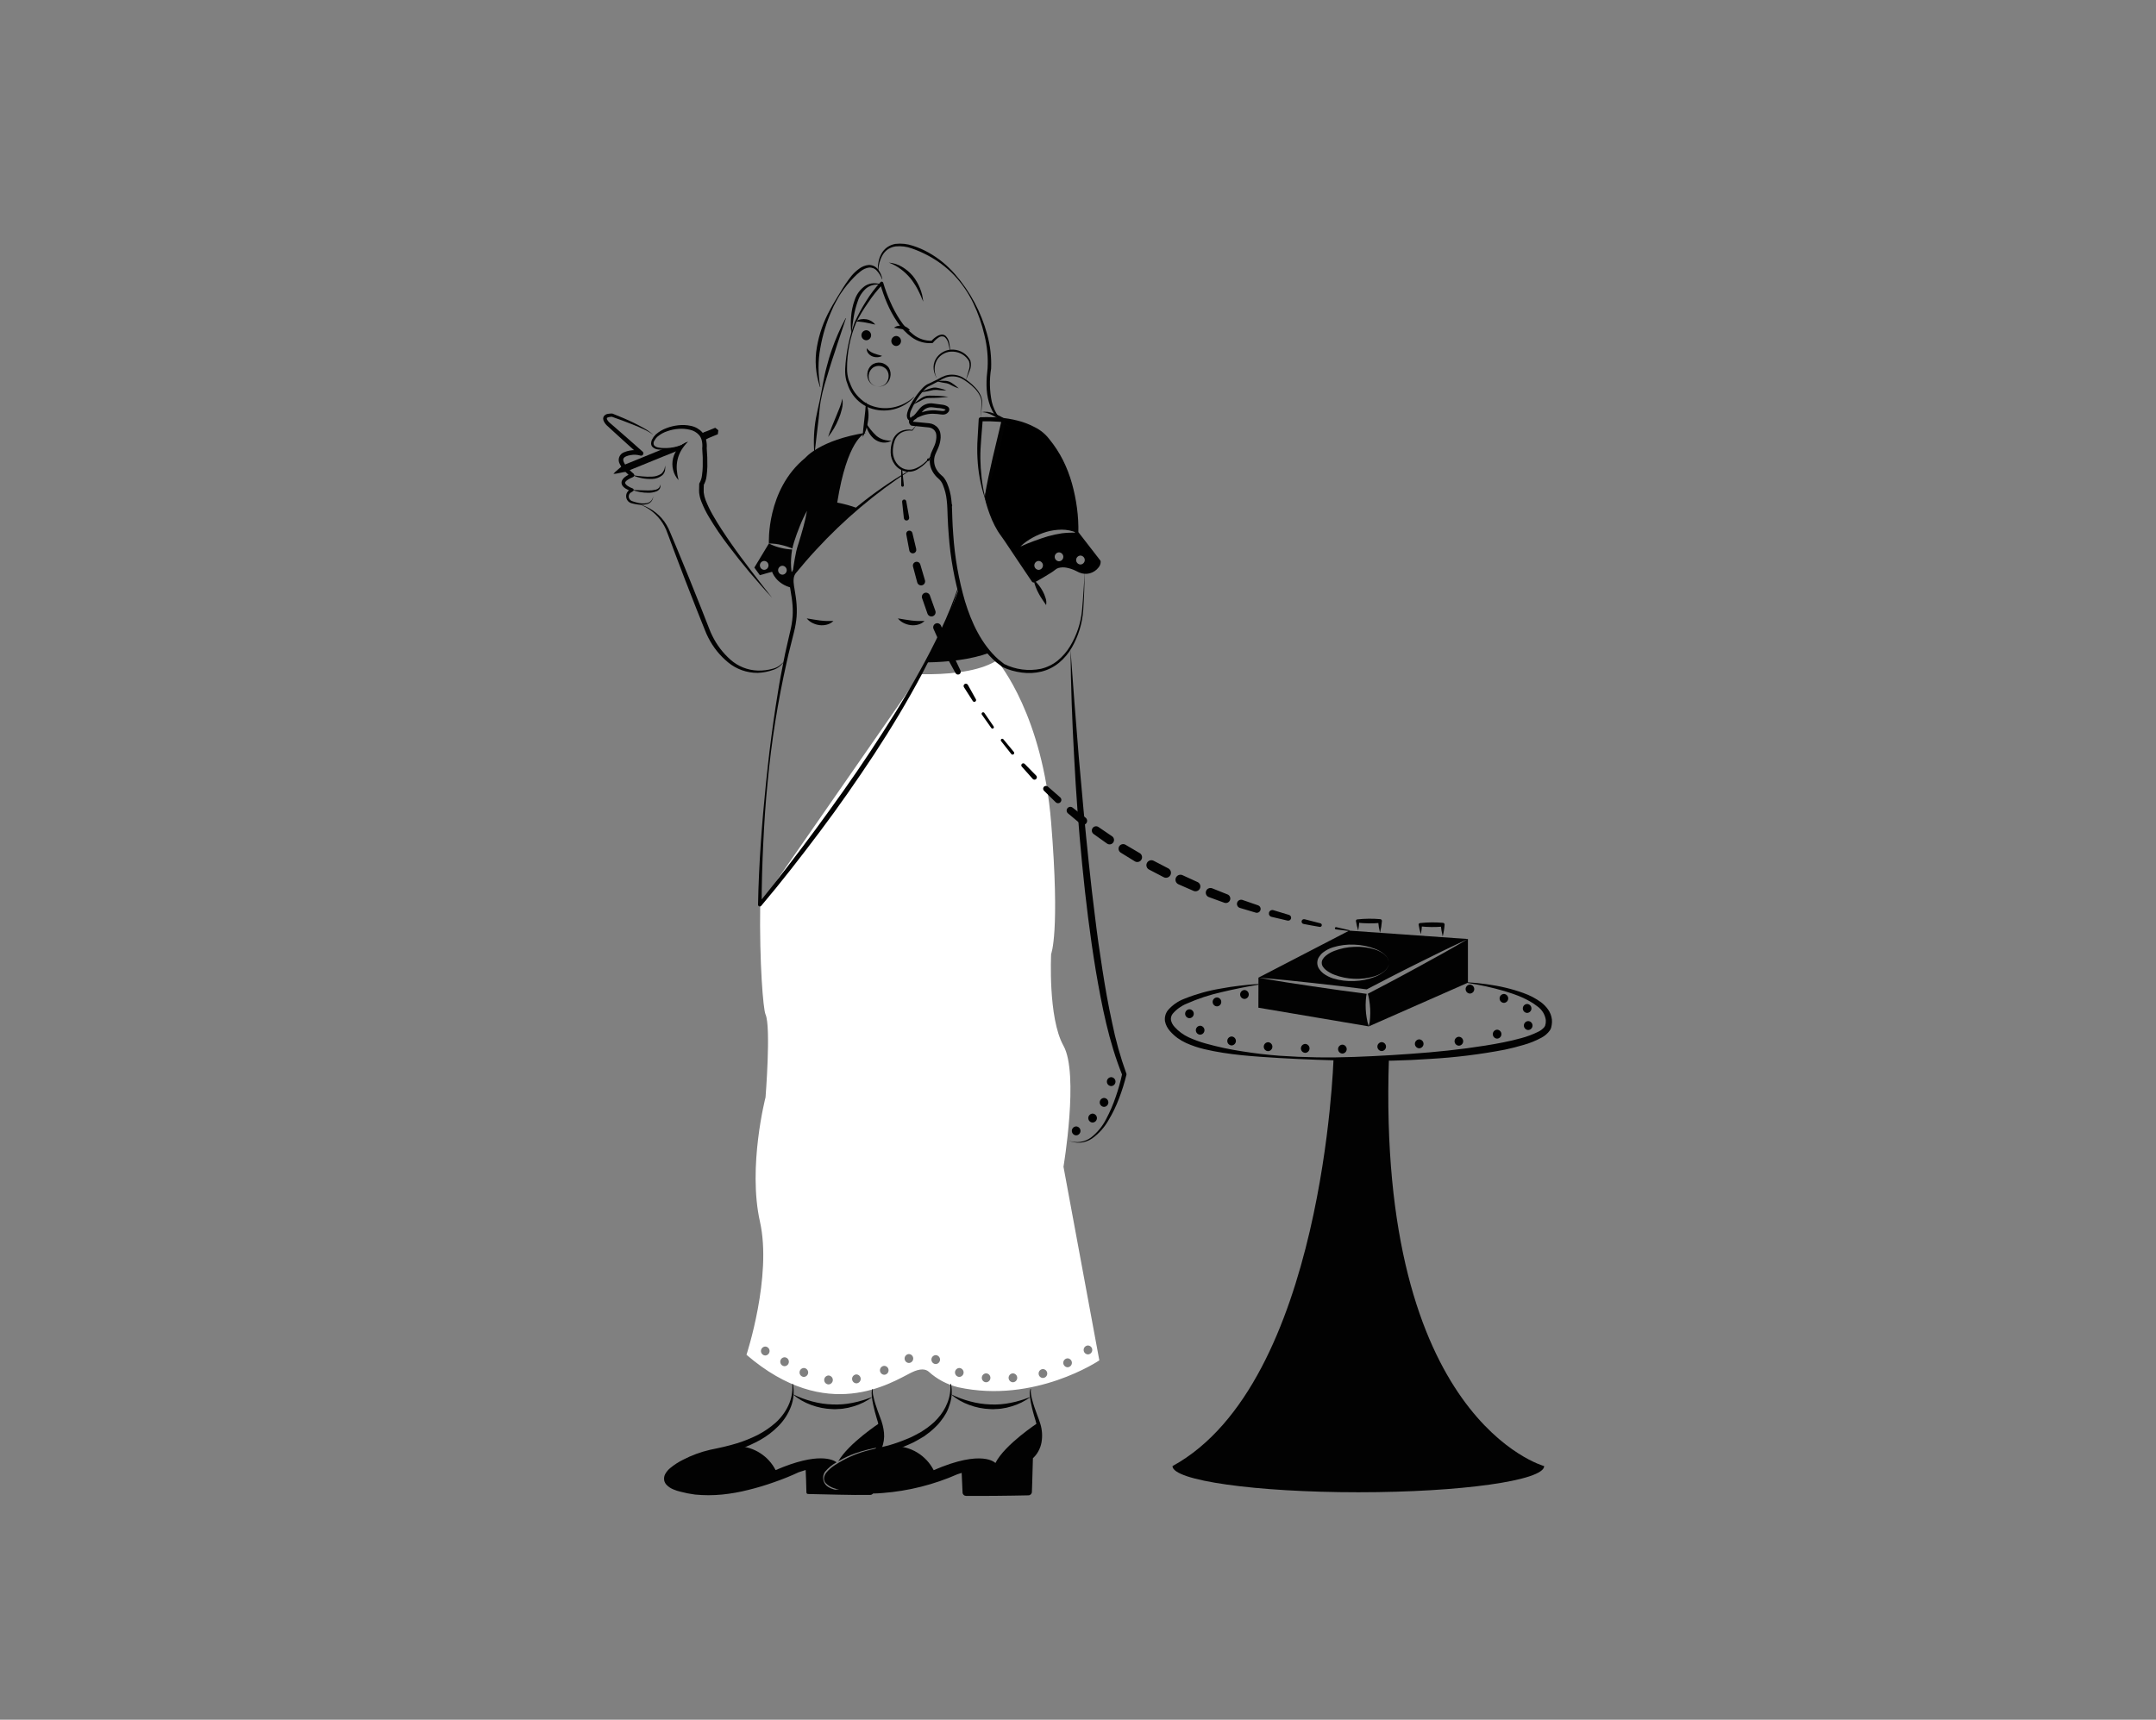 <svg width="94" height="75" viewBox="0 0 94 75" fill="none" xmlns="http://www.w3.org/2000/svg">
<rect x="0" y="0" width="94" height="75" fill="#808080" stroke="none"/>
<path d="M46.367 50.883C46.367 50.883 47.051 46.829 46.367 45.607C45.684 44.387 45.829 41.603 45.829 41.603C45.829 41.603 46.22 40.675 45.829 35.869C45.453 31.23 43.596 28.96 43.469 28.809C43.467 28.809 43.465 28.806 43.464 28.805C43.463 28.803 43.462 28.802 43.461 28.801C43.461 28.801 43.461 28.801 43.46 28.801C43.46 28.801 43.46 28.801 43.46 28.801C43.46 28.801 43.46 28.801 43.46 28.802C43.46 28.802 43.46 28.802 43.46 28.802C43.391 28.846 43.318 28.887 43.242 28.925C42.468 29.308 41.308 29.423 40.11 29.404L33.144 39.436C33.108 42.004 33.274 44.016 33.377 44.242C33.621 44.779 33.377 47.854 33.377 47.854C33.377 47.854 32.595 50.883 33.133 53.276C33.669 55.669 32.546 59.084 32.546 59.084C36.063 62.111 38.847 60.304 39.726 59.864C40.133 59.66 40.363 59.709 40.49 59.82C40.853 60.149 41.291 60.382 41.767 60.499C45.112 61.233 47.93 59.328 47.93 59.328L46.367 50.883ZM33.365 59.115C33.315 59.113 33.267 59.092 33.232 59.055C33.197 59.019 33.177 58.971 33.177 58.92C33.177 58.87 33.197 58.821 33.232 58.785C33.267 58.748 33.315 58.727 33.365 58.725C33.416 58.727 33.463 58.748 33.498 58.785C33.533 58.821 33.553 58.87 33.553 58.92C33.553 58.971 33.533 59.019 33.498 59.055C33.463 59.092 33.416 59.113 33.365 59.115ZM34.206 59.582C34.156 59.58 34.108 59.559 34.073 59.523C34.038 59.486 34.019 59.438 34.019 59.387C34.019 59.337 34.038 59.288 34.073 59.252C34.108 59.216 34.156 59.194 34.206 59.193C34.257 59.194 34.305 59.216 34.34 59.252C34.375 59.288 34.394 59.337 34.394 59.387C34.394 59.438 34.375 59.486 34.34 59.523C34.305 59.559 34.257 59.58 34.206 59.582ZM35.048 60.05C34.997 60.048 34.95 60.026 34.914 59.99C34.879 59.954 34.86 59.905 34.86 59.855C34.86 59.804 34.879 59.756 34.914 59.719C34.95 59.683 34.997 59.662 35.048 59.66C35.098 59.662 35.146 59.683 35.181 59.72C35.216 59.756 35.236 59.804 35.236 59.855C35.236 59.905 35.216 59.954 35.181 59.99C35.146 60.026 35.098 60.048 35.048 60.05ZM36.123 60.377C36.072 60.375 36.025 60.354 35.989 60.317C35.954 60.281 35.935 60.233 35.935 60.182C35.935 60.132 35.954 60.083 35.989 60.047C36.025 60.01 36.072 59.989 36.123 59.987C36.173 59.989 36.221 60.01 36.256 60.047C36.291 60.083 36.311 60.132 36.311 60.182C36.311 60.233 36.291 60.281 36.256 60.317C36.221 60.354 36.173 60.375 36.123 60.377ZM37.338 60.33C37.288 60.328 37.24 60.307 37.205 60.271C37.17 60.234 37.15 60.186 37.15 60.135C37.15 60.085 37.17 60.036 37.205 60C37.24 59.964 37.288 59.942 37.338 59.941C37.388 59.942 37.436 59.964 37.471 60C37.506 60.036 37.526 60.085 37.526 60.135C37.526 60.186 37.506 60.234 37.471 60.271C37.436 60.307 37.388 60.328 37.338 60.33ZM38.553 59.956C38.503 59.954 38.455 59.933 38.42 59.897C38.385 59.86 38.365 59.812 38.365 59.761C38.365 59.711 38.385 59.662 38.42 59.626C38.455 59.59 38.503 59.568 38.553 59.567C38.604 59.568 38.651 59.59 38.687 59.626C38.722 59.662 38.741 59.711 38.741 59.761C38.741 59.812 38.722 59.86 38.687 59.897C38.651 59.933 38.604 59.954 38.553 59.956ZM39.628 59.442C39.578 59.44 39.53 59.419 39.495 59.383C39.46 59.346 39.44 59.298 39.44 59.247C39.44 59.197 39.46 59.148 39.495 59.112C39.53 59.076 39.578 59.054 39.628 59.053C39.679 59.054 39.727 59.076 39.761 59.112C39.797 59.148 39.816 59.197 39.816 59.247C39.816 59.298 39.797 59.346 39.761 59.383C39.727 59.419 39.679 59.44 39.628 59.442ZM40.797 59.489C40.746 59.487 40.699 59.466 40.663 59.429C40.628 59.393 40.609 59.344 40.609 59.294C40.609 59.243 40.628 59.195 40.663 59.159C40.699 59.122 40.746 59.101 40.797 59.099C40.847 59.101 40.895 59.122 40.93 59.159C40.965 59.195 40.985 59.243 40.985 59.294C40.985 59.344 40.965 59.393 40.93 59.429C40.895 59.466 40.847 59.487 40.797 59.489ZM41.825 60.05C41.775 60.048 41.727 60.026 41.692 59.99C41.657 59.954 41.637 59.905 41.637 59.855C41.637 59.804 41.657 59.756 41.692 59.72C41.727 59.683 41.775 59.662 41.825 59.66C41.875 59.662 41.923 59.683 41.958 59.72C41.993 59.756 42.013 59.804 42.013 59.855C42.013 59.905 41.993 59.954 41.958 59.99C41.923 60.026 41.875 60.048 41.825 60.05ZM42.993 60.283C42.943 60.282 42.895 60.26 42.86 60.224C42.825 60.188 42.806 60.139 42.806 60.089C42.806 60.038 42.825 59.99 42.86 59.953C42.895 59.917 42.943 59.896 42.993 59.894C43.044 59.896 43.092 59.917 43.127 59.953C43.162 59.99 43.181 60.038 43.181 60.089C43.181 60.139 43.162 60.188 43.127 60.224C43.092 60.26 43.044 60.282 42.993 60.283ZM44.162 60.283C44.111 60.282 44.064 60.26 44.029 60.224C43.994 60.188 43.974 60.139 43.974 60.089C43.974 60.038 43.994 59.99 44.029 59.953C44.064 59.917 44.111 59.896 44.162 59.894C44.212 59.896 44.26 59.917 44.295 59.953C44.33 59.99 44.35 60.038 44.35 60.089C44.35 60.139 44.33 60.188 44.295 60.224C44.26 60.26 44.212 60.282 44.162 60.283ZM45.471 60.096C45.42 60.095 45.373 60.073 45.337 60.037C45.302 60.001 45.283 59.952 45.283 59.902C45.283 59.851 45.302 59.803 45.337 59.766C45.373 59.73 45.42 59.709 45.471 59.707C45.521 59.709 45.569 59.73 45.604 59.766C45.639 59.803 45.659 59.851 45.659 59.902C45.659 59.952 45.639 60.001 45.604 60.037C45.569 60.073 45.521 60.095 45.471 60.096ZM46.546 59.629C46.495 59.627 46.447 59.606 46.413 59.569C46.377 59.533 46.358 59.485 46.358 59.434C46.358 59.384 46.377 59.335 46.413 59.299C46.447 59.263 46.495 59.241 46.546 59.239C46.596 59.241 46.644 59.263 46.679 59.299C46.714 59.335 46.734 59.384 46.734 59.434C46.734 59.485 46.714 59.533 46.679 59.569C46.644 59.606 46.596 59.627 46.546 59.629ZM47.434 59.068C47.383 59.066 47.336 59.045 47.3 59.009C47.265 58.972 47.246 58.924 47.246 58.873C47.246 58.823 47.265 58.774 47.3 58.738C47.336 58.702 47.383 58.68 47.434 58.678C47.484 58.68 47.532 58.702 47.567 58.738C47.602 58.774 47.622 58.823 47.622 58.873C47.622 58.924 47.602 58.972 47.567 59.009C47.532 59.045 47.484 59.066 47.434 59.068Z" fill="white"/>
<path d="M34.536 25.072C34.49 24.839 34.476 24.601 34.492 24.364C34.498 24.241 34.512 24.117 34.531 23.995C34.532 23.985 34.534 23.975 34.536 23.965C34.377 23.958 34.219 23.935 34.064 23.898C33.876 23.856 33.695 23.79 33.523 23.703L32.889 24.753L33.13 25.085C33.444 24.991 33.664 24.937 33.664 24.937C33.664 24.937 33.823 25.473 34.538 25.64C34.472 25.457 34.471 25.256 34.536 25.072ZM33.318 24.852C33.268 24.85 33.22 24.829 33.185 24.793C33.15 24.756 33.13 24.708 33.13 24.657C33.13 24.607 33.15 24.558 33.185 24.522C33.22 24.486 33.268 24.465 33.318 24.463C33.369 24.465 33.417 24.486 33.452 24.522C33.487 24.558 33.506 24.607 33.506 24.657C33.506 24.708 33.487 24.756 33.452 24.793C33.417 24.829 33.369 24.85 33.318 24.852ZM34.113 25.063C34.062 25.061 34.015 25.04 33.98 25.003C33.945 24.967 33.925 24.918 33.925 24.868C33.925 24.817 33.945 24.769 33.98 24.733C34.015 24.696 34.062 24.675 34.113 24.673C34.163 24.675 34.211 24.696 34.246 24.733C34.281 24.769 34.301 24.817 34.301 24.868C34.301 24.918 34.281 24.967 34.246 25.003C34.211 25.04 34.163 25.061 34.113 25.063Z" fill="#020202"/>
<path d="M36.502 21.921C36.802 21.974 37.096 22.055 37.381 22.163C36.443 22.901 34.861 24.665 34.861 24.665C34.725 24.758 34.618 24.887 34.552 25.037C34.58 24.815 34.61 24.598 34.649 24.383C34.672 24.266 34.692 24.148 34.719 24.031C34.746 23.916 34.779 23.802 34.818 23.691C34.888 23.46 34.961 23.229 35.023 22.992C35.089 22.757 35.142 22.518 35.184 22.277C35.066 22.492 34.962 22.714 34.872 22.942C34.779 23.168 34.698 23.397 34.623 23.631C34.597 23.726 34.566 23.821 34.545 23.922C34.4 23.858 34.248 23.808 34.093 23.773C33.907 23.725 33.716 23.702 33.523 23.704C33.523 23.704 33.401 21.36 35.11 19.968C35.11 19.968 35.743 19.188 37.762 18.871C37.672 18.898 36.938 19.197 36.502 21.921Z" fill="#020202"/>
<path d="M41.46 22.041C41.44 22.04 41.419 22.039 41.399 22.039" stroke="#020202" stroke-width="0.109" stroke-linecap="round" stroke-linejoin="round"/>
<path d="M28.481 18.966C28.349 18.866 28.205 18.782 28.053 18.715C27.903 18.644 27.75 18.579 27.596 18.518C27.287 18.397 26.977 18.276 26.663 18.171L26.686 18.175C26.638 18.176 26.589 18.182 26.541 18.192C26.499 18.202 26.459 18.222 26.458 18.235C26.454 18.263 26.462 18.291 26.478 18.313C26.501 18.352 26.529 18.387 26.561 18.418L27.049 18.842C27.375 19.123 27.694 19.412 28.017 19.696C28.035 19.711 28.046 19.732 28.05 19.755C28.054 19.778 28.05 19.801 28.039 19.821C28.028 19.841 28.01 19.857 27.988 19.866C27.967 19.874 27.943 19.875 27.921 19.869L27.914 19.866C27.779 19.829 27.639 19.822 27.501 19.846C27.361 19.867 27.209 19.922 27.182 20.002C27.147 20.079 27.22 20.224 27.307 20.335C27.399 20.452 27.505 20.559 27.62 20.654L27.621 20.655C27.639 20.67 27.651 20.692 27.653 20.716C27.655 20.739 27.648 20.763 27.632 20.781C27.623 20.792 27.612 20.8 27.6 20.806C27.523 20.837 27.449 20.874 27.378 20.917C27.316 20.958 27.253 21.013 27.256 21.051C27.25 21.088 27.299 21.149 27.365 21.192C27.434 21.238 27.508 21.274 27.585 21.302C27.597 21.306 27.608 21.314 27.616 21.324C27.623 21.334 27.628 21.346 27.629 21.359C27.631 21.371 27.628 21.384 27.623 21.395C27.617 21.407 27.608 21.416 27.597 21.423L27.507 21.479C27.481 21.494 27.459 21.516 27.443 21.541C27.428 21.567 27.418 21.596 27.414 21.626C27.41 21.655 27.413 21.686 27.422 21.714C27.432 21.744 27.447 21.771 27.468 21.794C27.489 21.817 27.514 21.835 27.542 21.848C27.611 21.874 27.682 21.896 27.754 21.914C27.898 21.955 28.049 21.965 28.196 21.943C28.269 21.93 28.336 21.895 28.388 21.842C28.437 21.785 28.47 21.715 28.481 21.64C28.477 21.718 28.451 21.794 28.406 21.858C28.356 21.921 28.286 21.966 28.207 21.986C28.053 22.022 27.893 22.024 27.738 21.992C27.659 21.98 27.582 21.962 27.506 21.939C27.463 21.923 27.423 21.898 27.391 21.866C27.359 21.833 27.334 21.794 27.318 21.75C27.302 21.706 27.295 21.66 27.299 21.613C27.302 21.566 27.316 21.521 27.339 21.48C27.361 21.439 27.393 21.404 27.431 21.377L27.534 21.307L27.546 21.428C27.455 21.401 27.368 21.363 27.287 21.314C27.242 21.288 27.202 21.255 27.167 21.217C27.147 21.196 27.13 21.171 27.119 21.143C27.104 21.113 27.097 21.08 27.098 21.047C27.099 21.013 27.106 20.981 27.12 20.951C27.134 20.925 27.15 20.901 27.168 20.878C27.202 20.839 27.241 20.805 27.283 20.776C27.362 20.724 27.445 20.68 27.531 20.642L27.511 20.794C27.381 20.693 27.263 20.578 27.158 20.452C27.102 20.385 27.056 20.311 27.02 20.232C26.994 20.186 26.979 20.135 26.976 20.083C26.972 20.031 26.98 19.979 26.999 19.93C27.018 19.881 27.048 19.837 27.085 19.801C27.123 19.764 27.169 19.737 27.218 19.72C27.298 19.686 27.382 19.662 27.468 19.648C27.641 19.615 27.819 19.625 27.986 19.677L27.883 19.847C27.563 19.558 27.239 19.272 26.922 18.979L26.445 18.542C26.401 18.497 26.364 18.446 26.335 18.39C26.318 18.358 26.306 18.324 26.301 18.289C26.293 18.245 26.301 18.199 26.322 18.16C26.344 18.129 26.372 18.103 26.404 18.084C26.437 18.064 26.473 18.052 26.51 18.048C26.569 18.038 26.627 18.034 26.686 18.035L26.688 18.035C26.695 18.035 26.703 18.037 26.71 18.04C27.021 18.164 27.33 18.292 27.631 18.439C27.781 18.513 27.929 18.59 28.075 18.673C28.223 18.752 28.359 18.851 28.481 18.966Z" fill="#020202"/>
<path d="M27.565 21.367C27.801 21.371 28.031 21.391 28.259 21.39C28.371 21.392 28.482 21.381 28.591 21.355C28.642 21.344 28.689 21.318 28.726 21.282C28.744 21.261 28.758 21.237 28.766 21.21C28.774 21.184 28.777 21.156 28.774 21.129C28.787 21.158 28.793 21.189 28.792 21.221C28.791 21.252 28.782 21.283 28.767 21.31C28.731 21.365 28.679 21.407 28.618 21.43C28.503 21.473 28.382 21.494 28.26 21.491C28.023 21.491 27.788 21.449 27.565 21.367Z" fill="#020202"/>
<path d="M27.565 20.722C27.712 20.744 27.857 20.762 28.002 20.776C28.145 20.791 28.289 20.795 28.432 20.787C28.57 20.783 28.705 20.742 28.822 20.668C28.876 20.623 28.919 20.567 28.949 20.504C28.979 20.44 28.994 20.371 28.994 20.301C29.009 20.375 29.008 20.452 28.993 20.527C28.974 20.605 28.932 20.675 28.873 20.729C28.749 20.828 28.597 20.883 28.439 20.888C28.139 20.901 27.84 20.844 27.565 20.722Z" fill="#020202"/>
<path d="M30.681 19.025C30.684 18.956 30.608 18.949 30.617 18.896C30.645 18.888 30.756 18.829 30.783 18.819L30.943 18.754L31.102 18.689L31.182 18.656C31.23 18.69 31.276 18.726 31.319 18.765C31.315 18.823 31.308 18.881 31.297 18.939L31.217 18.971L31.058 19.036L30.899 19.102C30.872 19.113 30.771 19.166 30.745 19.18C30.701 19.149 30.732 19.073 30.681 19.025Z" fill="#020202"/>
<path d="M29.217 19.556C29.48 19.52 29.731 19.427 29.955 19.285C29.818 19.377 29.7 19.494 29.608 19.631L28.894 19.917L28.243 20.183L27.594 20.447C27.487 20.493 27.377 20.534 27.271 20.581C27.145 20.584 26.879 20.676 26.746 20.662C26.831 20.558 27.063 20.383 27.154 20.297C27.262 20.255 27.37 20.208 27.479 20.165L28.129 19.9L28.921 19.576H28.922C29.021 19.575 29.119 19.569 29.217 19.556Z" fill="#020202"/>
<path d="M30.783 18.82L30.746 19.181L30.692 19.203C30.67 19.106 30.628 19.015 30.567 18.936C30.562 18.929 30.556 18.922 30.55 18.916L30.783 18.82Z" fill="#020202"/>
<path d="M27.858 21.984C28.303 22.105 28.694 22.374 28.965 22.747C29.032 22.841 29.091 22.941 29.142 23.044C29.192 23.15 29.233 23.253 29.277 23.357L29.539 23.98C29.887 24.811 30.221 25.648 30.555 26.485L30.802 27.114L30.925 27.428C30.963 27.531 31.007 27.631 31.057 27.729C31.249 28.124 31.518 28.477 31.847 28.769C32.176 29.061 32.597 29.23 33.037 29.245C33.259 29.251 33.48 29.224 33.693 29.163C33.8 29.137 33.901 29.09 33.99 29.024C34.079 28.958 34.158 28.876 34.242 28.8C34.165 28.883 34.095 28.971 34.01 29.048C33.922 29.123 33.819 29.18 33.709 29.215C33.493 29.292 33.266 29.336 33.037 29.345C32.567 29.349 32.111 29.188 31.748 28.89C31.389 28.596 31.095 28.231 30.885 27.816C30.831 27.714 30.783 27.608 30.742 27.5L30.616 27.186L30.366 26.559C30.037 25.721 29.708 24.882 29.394 24.038L29.158 23.404C29.119 23.299 29.081 23.192 29.039 23.092C28.994 22.992 28.942 22.895 28.883 22.803C28.64 22.425 28.28 22.138 27.858 21.984Z" fill="#020202"/>
<path d="M43.132 28.472C42.333 28.76 41.364 28.874 40.385 28.889C40.385 28.889 41.87 25.881 41.801 25.566C41.801 25.566 42.09 27.227 43.132 28.472Z" fill="#020202"/>
<path d="M34.536 25.075C34.541 25.063 34.545 25.051 34.552 25.039C34.548 25.062 34.545 25.084 34.543 25.107C34.54 25.096 34.538 25.085 34.536 25.075Z" fill="white"/>
<path d="M35.174 26.969C35.387 27 35.57 27.04 35.756 27.061C35.849 27.073 35.941 27.078 36.036 27.082C36.132 27.088 36.227 27.078 36.338 27.081C36.26 27.158 36.163 27.213 36.057 27.24C35.951 27.269 35.84 27.277 35.732 27.263C35.624 27.25 35.52 27.218 35.424 27.169C35.326 27.122 35.24 27.054 35.174 26.969Z" fill="#020202"/>
<path d="M39.148 26.969C39.361 27 39.543 27.04 39.73 27.061C39.822 27.073 39.914 27.078 40.009 27.082C40.105 27.088 40.2 27.078 40.311 27.081C40.233 27.158 40.136 27.213 40.03 27.24C39.925 27.269 39.814 27.277 39.706 27.263C39.598 27.25 39.494 27.218 39.397 27.169C39.3 27.122 39.214 27.054 39.148 26.969Z" fill="#020202"/>
<path d="M40.697 19.762C40.526 20.067 40.274 20.318 39.969 20.489C39.806 20.573 39.619 20.596 39.441 20.552C39.263 20.504 39.108 20.395 39.002 20.245C38.895 20.097 38.836 19.92 38.833 19.737C38.828 19.56 38.856 19.382 38.914 19.214C38.973 19.041 39.097 18.898 39.259 18.814C39.42 18.735 39.602 18.713 39.777 18.75L39.761 18.756C39.834 18.67 39.908 18.584 39.983 18.5C39.918 18.593 39.852 18.684 39.786 18.775C39.785 18.777 39.783 18.779 39.781 18.78C39.778 18.781 39.776 18.782 39.773 18.781L39.771 18.781C39.605 18.761 39.437 18.793 39.29 18.871C39.149 18.955 39.044 19.088 38.996 19.245C38.945 19.402 38.922 19.568 38.928 19.734C38.936 19.896 38.99 20.054 39.082 20.188C39.173 20.322 39.308 20.42 39.464 20.465C39.623 20.504 39.79 20.489 39.938 20.421C40.246 20.29 40.483 20.026 40.697 19.762Z" fill="#020202"/>
<path d="M47.274 24.921C47.294 25.203 47.278 25.485 47.271 25.767C47.26 26.05 47.247 26.331 47.228 26.614C47.187 27.185 47.018 27.739 46.734 28.236C46.591 28.487 46.404 28.71 46.183 28.896C45.959 29.083 45.695 29.217 45.412 29.288C45.129 29.357 44.836 29.372 44.548 29.332C44.259 29.295 43.978 29.215 43.713 29.093C43.711 29.092 43.708 29.09 43.705 29.088L43.557 28.975L43.483 28.918L43.446 28.89L43.428 28.876L43.419 28.869C43.419 28.869 43.413 28.864 43.416 28.867C43.42 28.87 43.424 28.872 43.428 28.874L43.408 28.86C43.03 28.521 42.714 28.118 42.476 27.67C42.236 27.226 42.043 26.758 41.898 26.274C41.614 25.311 41.434 24.32 41.363 23.317C41.343 23.068 41.328 22.818 41.318 22.567C41.307 22.315 41.307 22.07 41.278 21.829C41.256 21.591 41.197 21.358 41.105 21.137C41.065 21.034 40.999 20.943 40.914 20.872C40.81 20.783 40.722 20.677 40.656 20.558C40.587 20.436 40.547 20.301 40.538 20.162C40.53 20.024 40.551 19.886 40.598 19.756C40.622 19.695 40.653 19.629 40.679 19.575C40.706 19.523 40.729 19.469 40.75 19.414C40.792 19.307 40.817 19.194 40.825 19.079C40.828 19.025 40.824 18.971 40.815 18.917C40.804 18.869 40.783 18.824 40.754 18.785C40.723 18.745 40.684 18.712 40.641 18.688C40.597 18.663 40.549 18.648 40.499 18.642L39.757 18.566L39.752 18.565C39.738 18.564 39.724 18.558 39.713 18.549C39.69 18.532 39.671 18.51 39.657 18.485C39.642 18.46 39.634 18.432 39.631 18.404C39.628 18.35 39.644 18.297 39.677 18.254C39.702 18.222 39.73 18.194 39.762 18.169C39.791 18.147 39.822 18.127 39.854 18.109L39.896 18.098C39.873 18.098 39.851 18.107 39.835 18.123C39.819 18.139 39.81 18.161 39.81 18.184L39.839 18.119L39.902 18.058L39.964 17.981L40.089 17.827C40.161 17.738 40.256 17.67 40.363 17.63C40.47 17.59 40.586 17.579 40.699 17.598L40.899 17.625L41.1 17.652C41.179 17.662 41.255 17.69 41.322 17.733C41.347 17.751 41.367 17.776 41.379 17.804C41.392 17.837 41.393 17.874 41.381 17.908C41.364 17.955 41.333 17.995 41.293 18.024C41.256 18.051 41.214 18.069 41.169 18.077C41.129 18.083 41.088 18.083 41.047 18.077C40.919 18.058 40.789 18.047 40.66 18.044C40.533 18.045 40.408 18.064 40.286 18.1C40.225 18.118 40.165 18.141 40.106 18.167L39.932 18.244L39.966 18.186C39.965 18.204 39.958 18.221 39.945 18.233C39.933 18.246 39.916 18.254 39.898 18.254L39.942 18.236C39.891 18.286 39.83 18.323 39.762 18.346C39.738 18.354 39.712 18.356 39.687 18.352C39.663 18.347 39.639 18.337 39.618 18.323C39.584 18.294 39.56 18.255 39.55 18.211C39.542 18.175 39.538 18.137 39.539 18.1C39.543 18.066 39.549 18.032 39.557 17.999C39.574 17.938 39.595 17.877 39.62 17.819C39.723 17.594 39.85 17.382 40 17.185C40.074 17.086 40.155 16.992 40.241 16.904C40.287 16.858 40.337 16.817 40.392 16.781L40.437 16.756L40.478 16.738L40.559 16.7C40.668 16.65 40.776 16.597 40.883 16.541C40.989 16.477 41.101 16.424 41.217 16.382C41.461 16.308 41.724 16.332 41.95 16.447C42.057 16.508 42.159 16.578 42.254 16.656C42.35 16.731 42.44 16.814 42.523 16.904C42.607 16.994 42.679 17.095 42.735 17.204C42.795 17.313 42.824 17.436 42.819 17.561L42.759 18.285L42.794 17.56C42.794 17.441 42.763 17.324 42.703 17.221C42.646 17.116 42.574 17.02 42.49 16.935C42.323 16.765 42.131 16.62 41.921 16.505C41.709 16.403 41.466 16.387 41.242 16.461C41.132 16.505 41.027 16.558 40.927 16.622C40.82 16.681 40.712 16.738 40.603 16.792L40.521 16.832L40.479 16.852L40.446 16.871C40.399 16.902 40.356 16.939 40.317 16.98C40.236 17.065 40.16 17.157 40.091 17.253C39.95 17.444 39.831 17.65 39.735 17.867C39.685 17.962 39.664 18.069 39.675 18.176C39.679 18.192 39.687 18.206 39.698 18.218C39.702 18.221 39.708 18.223 39.727 18.218C39.774 18.199 39.816 18.171 39.851 18.136L39.896 18.118C39.888 18.118 39.879 18.12 39.871 18.123C39.863 18.126 39.855 18.131 39.849 18.137C39.843 18.144 39.838 18.151 39.835 18.159C39.832 18.167 39.83 18.176 39.83 18.184L39.864 18.126L40.053 18.038C40.115 18.009 40.179 17.985 40.245 17.964C40.379 17.922 40.517 17.899 40.657 17.895C40.726 17.893 40.796 17.896 40.865 17.904L41.063 17.923C41.089 17.927 41.115 17.927 41.14 17.923C41.161 17.919 41.181 17.91 41.198 17.898C41.212 17.887 41.223 17.874 41.23 17.858C41.23 17.855 41.229 17.861 41.23 17.865C41.231 17.868 41.232 17.865 41.225 17.861C41.114 17.817 40.996 17.794 40.878 17.791L40.682 17.767C40.625 17.757 40.566 17.758 40.508 17.768C40.396 17.789 40.295 17.849 40.224 17.937L40.099 18.093L40.036 18.172L39.957 18.251L39.986 18.186C39.986 18.209 39.976 18.231 39.96 18.248C39.943 18.264 39.921 18.274 39.898 18.274L39.94 18.263C39.916 18.276 39.893 18.291 39.871 18.308C39.852 18.323 39.836 18.34 39.821 18.359C39.81 18.374 39.807 18.385 39.808 18.388C39.806 18.389 39.816 18.403 39.818 18.405L39.774 18.388L40.52 18.46C40.594 18.469 40.666 18.492 40.731 18.528C40.797 18.565 40.854 18.614 40.9 18.673C40.946 18.734 40.979 18.803 40.995 18.877C41.009 18.946 41.014 19.017 41.011 19.087C41.003 19.222 40.975 19.354 40.926 19.48C40.904 19.541 40.877 19.602 40.848 19.66C40.82 19.718 40.798 19.766 40.777 19.821C40.737 19.925 40.721 20.036 40.729 20.147C40.738 20.258 40.77 20.366 40.825 20.463C40.881 20.561 40.954 20.649 41.04 20.722C41.068 20.743 41.095 20.767 41.119 20.793C41.143 20.819 41.165 20.848 41.185 20.877C41.223 20.933 41.257 20.992 41.285 21.054C41.387 21.293 41.453 21.547 41.479 21.805C41.511 22.059 41.51 22.315 41.519 22.56C41.527 22.808 41.541 23.055 41.56 23.302C41.625 24.291 41.797 25.269 42.072 26.221C42.359 27.161 42.786 28.081 43.518 28.749L43.498 28.735C43.505 28.739 43.512 28.744 43.518 28.749L43.525 28.754L43.533 28.761L43.551 28.775L43.585 28.802L43.653 28.856L43.79 28.964L43.782 28.959C44.278 29.204 44.841 29.277 45.383 29.168C45.65 29.105 45.9 28.983 46.114 28.81C46.327 28.634 46.51 28.424 46.653 28.187C46.944 27.707 47.123 27.168 47.177 26.609C47.203 26.329 47.222 26.047 47.242 25.766C47.259 25.485 47.285 25.203 47.274 24.921Z" fill="#020202"/>
<path d="M42.922 21.671C42.834 21.4 42.764 21.122 42.714 20.841C42.663 20.56 42.631 20.275 42.617 19.989C42.602 19.703 42.603 19.416 42.622 19.13L42.671 18.279C42.672 18.258 42.682 18.237 42.697 18.222C42.713 18.207 42.733 18.198 42.755 18.197L42.756 18.197C43.026 18.186 43.295 18.191 43.564 18.211C43.834 18.232 44.102 18.276 44.364 18.342C44.629 18.408 44.884 18.506 45.124 18.635C45.373 18.759 45.588 18.939 45.755 19.16L45.75 19.153C45.981 19.435 46.181 19.741 46.345 20.067C46.507 20.392 46.638 20.731 46.736 21.081C46.834 21.431 46.907 21.787 46.955 22.147C47.004 22.509 47.024 22.874 47.016 23.239L47.001 23.188L47.969 24.439L47.972 24.443C47.981 24.455 47.987 24.469 47.988 24.484C47.992 24.578 47.961 24.67 47.901 24.742C47.853 24.806 47.795 24.861 47.729 24.905C47.596 24.995 47.437 25.038 47.277 25.024C47.198 25.017 47.121 24.997 47.049 24.966C46.974 24.933 46.922 24.901 46.863 24.875C46.748 24.822 46.626 24.783 46.502 24.759C46.385 24.735 46.264 24.739 46.149 24.77C46.097 24.785 46.049 24.811 46.009 24.847C45.952 24.892 45.894 24.934 45.833 24.973C45.599 25.124 45.363 25.258 45.123 25.392L45.122 25.393C45.099 25.405 45.073 25.409 45.048 25.403C45.024 25.397 45.002 25.382 44.988 25.361L44.395 24.481L43.805 23.599C43.71 23.452 43.599 23.319 43.502 23.162C43.409 23.008 43.326 22.849 43.254 22.684C43.114 22.357 43.003 22.019 42.922 21.672L42.922 21.671L42.922 21.669L42.922 21.668C42.922 21.666 42.923 21.663 42.925 21.662C42.927 21.66 42.929 21.659 42.932 21.659C42.935 21.659 42.937 21.66 42.939 21.662C42.941 21.663 42.942 21.666 42.942 21.668L42.942 21.669L42.942 21.667C43.049 22.002 43.182 22.329 43.339 22.644C43.416 22.801 43.504 22.952 43.602 23.096C43.697 23.237 43.82 23.371 43.924 23.516L44.542 24.379L45.157 25.243L45.022 25.212C45.256 25.077 45.491 24.939 45.713 24.791C45.768 24.755 45.824 24.717 45.869 24.68C45.932 24.626 46.005 24.586 46.084 24.562C46.233 24.521 46.388 24.516 46.539 24.546C46.682 24.573 46.821 24.619 46.952 24.683C47.017 24.713 47.082 24.753 47.132 24.775C47.184 24.799 47.239 24.814 47.296 24.82C47.41 24.831 47.524 24.803 47.619 24.74C47.667 24.709 47.709 24.67 47.745 24.625C47.773 24.593 47.792 24.553 47.798 24.51L47.816 24.555L46.88 23.279L46.88 23.278C46.869 23.264 46.864 23.246 46.865 23.228C46.889 22.872 46.884 22.514 46.85 22.159C46.819 21.801 46.758 21.447 46.667 21.1C46.577 20.753 46.45 20.416 46.288 20.096L46.159 19.86C46.114 19.783 46.06 19.711 46.011 19.636L45.935 19.526C45.909 19.489 45.879 19.456 45.85 19.422L45.677 19.218L45.672 19.211C45.506 19.015 45.298 18.859 45.063 18.754C44.828 18.643 44.58 18.56 44.325 18.507C44.069 18.451 43.81 18.413 43.55 18.393C43.288 18.374 43.025 18.366 42.762 18.373L42.847 18.291L42.78 19.141C42.757 19.423 42.741 19.703 42.743 19.985C42.747 20.267 42.765 20.549 42.798 20.829C42.831 21.11 42.879 21.39 42.942 21.666C42.942 21.667 42.942 21.668 42.942 21.67C42.942 21.671 42.941 21.672 42.94 21.673C42.94 21.674 42.939 21.675 42.938 21.676C42.937 21.677 42.935 21.678 42.934 21.678C42.932 21.678 42.929 21.678 42.927 21.677C42.925 21.675 42.923 21.674 42.922 21.671Z" fill="#020202"/>
<path d="M47.894 24.497L46.941 23.233C46.727 23.224 46.514 23.232 46.302 23.257C46.094 23.288 45.889 23.332 45.688 23.389C45.279 23.515 44.878 23.663 44.487 23.835C44.646 23.683 44.826 23.553 45.02 23.449C45.214 23.342 45.419 23.256 45.632 23.193C45.847 23.132 46.069 23.101 46.293 23.099C46.516 23.099 46.736 23.145 46.941 23.233C46.941 23.233 47.124 20.76 45.714 19.186C45.714 19.186 45.294 18.496 43.748 18.32L42.933 21.669V21.67C42.999 21.909 43.078 22.143 43.17 22.373C43.297 22.707 43.468 23.022 43.68 23.31C43.727 23.37 43.775 23.43 43.819 23.493L45.072 25.302C45.376 25.136 45.669 24.953 45.953 24.754C46.136 24.596 46.538 24.571 47.026 24.84C47.103 24.882 47.187 24.91 47.274 24.921C47.644 24.964 47.913 24.648 47.894 24.497ZM45.284 24.853C45.233 24.851 45.186 24.829 45.151 24.793C45.115 24.757 45.096 24.708 45.096 24.658C45.096 24.607 45.115 24.559 45.151 24.523C45.186 24.486 45.233 24.465 45.284 24.463C45.334 24.465 45.382 24.486 45.417 24.523C45.452 24.559 45.472 24.607 45.472 24.658C45.472 24.708 45.452 24.757 45.417 24.793C45.382 24.829 45.334 24.851 45.284 24.853ZM46.172 24.479C46.121 24.477 46.074 24.456 46.039 24.419C46.004 24.383 45.984 24.334 45.984 24.284C45.984 24.233 46.004 24.185 46.039 24.149C46.074 24.112 46.121 24.091 46.172 24.089C46.222 24.091 46.27 24.112 46.305 24.149C46.34 24.185 46.36 24.233 46.36 24.284C46.36 24.334 46.34 24.383 46.305 24.419C46.27 24.456 46.222 24.477 46.172 24.479ZM47.107 24.619C47.056 24.617 47.008 24.596 46.973 24.559C46.938 24.523 46.919 24.475 46.919 24.424C46.919 24.374 46.938 24.325 46.973 24.289C47.008 24.253 47.056 24.231 47.107 24.229C47.157 24.231 47.205 24.253 47.24 24.289C47.275 24.325 47.295 24.374 47.295 24.424C47.295 24.475 47.275 24.523 47.24 24.559C47.205 24.596 47.157 24.617 47.107 24.619Z" fill="black"/>
<path d="M45.072 25.301C45.156 25.365 45.231 25.441 45.294 25.525C45.358 25.606 45.414 25.692 45.462 25.783C45.512 25.874 45.552 25.97 45.582 26.069C45.62 26.171 45.629 26.282 45.609 26.389C45.555 26.296 45.491 26.222 45.438 26.136C45.382 26.053 45.33 25.967 45.283 25.878C45.235 25.79 45.193 25.698 45.157 25.603C45.117 25.506 45.089 25.404 45.072 25.301Z" fill="#020202"/>
<path d="M40.857 16.514C40.775 16.39 40.723 16.248 40.706 16.1C40.69 15.947 40.722 15.794 40.797 15.66C40.874 15.526 40.988 15.417 41.124 15.344C41.26 15.271 41.414 15.238 41.569 15.248C41.723 15.256 41.872 15.304 42.002 15.387C42.132 15.471 42.238 15.587 42.309 15.724C42.35 15.873 42.338 16.032 42.274 16.173C42.223 16.312 42.167 16.447 42.109 16.582C42.149 16.44 42.197 16.302 42.233 16.16C42.284 16.029 42.289 15.885 42.247 15.75C42.179 15.629 42.08 15.527 41.96 15.456C41.84 15.384 41.704 15.343 41.564 15.336C41.424 15.325 41.284 15.353 41.159 15.416C41.034 15.479 40.929 15.575 40.855 15.694C40.785 15.82 40.748 15.961 40.749 16.105C40.749 16.248 40.786 16.389 40.857 16.514Z" fill="#020202"/>
<path d="M39.333 20.454C39.36 20.69 39.386 20.925 39.408 21.16L39.409 21.163C39.409 21.171 39.408 21.178 39.406 21.186C39.404 21.193 39.4 21.2 39.395 21.206C39.391 21.212 39.385 21.216 39.378 21.22C39.371 21.224 39.364 21.226 39.356 21.227C39.348 21.227 39.34 21.227 39.333 21.224C39.326 21.222 39.319 21.218 39.313 21.213C39.307 21.209 39.302 21.202 39.299 21.196C39.295 21.189 39.293 21.181 39.292 21.174L39.292 21.169C39.289 20.93 39.29 20.691 39.292 20.454C39.292 20.448 39.294 20.444 39.298 20.44C39.301 20.436 39.306 20.434 39.311 20.434C39.316 20.433 39.322 20.435 39.326 20.438C39.33 20.442 39.332 20.446 39.333 20.452L39.333 20.454Z" fill="#020202"/>
<path d="M39.512 21.862C39.557 22.095 39.595 22.327 39.637 22.559L39.638 22.564C39.641 22.578 39.641 22.594 39.637 22.609C39.634 22.624 39.628 22.638 39.619 22.651C39.61 22.663 39.599 22.674 39.587 22.682C39.574 22.69 39.559 22.696 39.544 22.699C39.529 22.701 39.514 22.701 39.499 22.698C39.484 22.695 39.47 22.689 39.457 22.68C39.445 22.671 39.434 22.66 39.426 22.647C39.417 22.634 39.412 22.62 39.409 22.605C39.409 22.602 39.408 22.599 39.408 22.596C39.383 22.359 39.355 22.122 39.332 21.884C39.33 21.861 39.337 21.838 39.351 21.82C39.366 21.802 39.387 21.789 39.41 21.786C39.433 21.783 39.456 21.788 39.475 21.802C39.494 21.815 39.507 21.836 39.511 21.858L39.512 21.862Z" fill="#020202"/>
<path d="M39.781 23.25L39.945 23.938L39.946 23.943C39.95 23.963 39.951 23.983 39.948 24.003C39.945 24.023 39.938 24.042 39.927 24.059C39.917 24.076 39.903 24.091 39.886 24.103C39.87 24.115 39.852 24.124 39.832 24.128C39.812 24.133 39.792 24.134 39.772 24.131C39.752 24.127 39.733 24.12 39.716 24.11C39.699 24.099 39.684 24.085 39.672 24.069C39.66 24.052 39.651 24.034 39.647 24.014C39.646 24.012 39.646 24.009 39.645 24.007L39.513 23.302C39.507 23.267 39.514 23.231 39.534 23.201C39.553 23.172 39.584 23.151 39.619 23.144C39.653 23.136 39.69 23.143 39.72 23.162C39.75 23.181 39.772 23.21 39.78 23.245L39.781 23.25Z" fill="#020202"/>
<path d="M40.126 24.623L40.326 25.301L40.328 25.306C40.34 25.351 40.335 25.398 40.313 25.439C40.291 25.48 40.254 25.51 40.209 25.523C40.165 25.536 40.117 25.531 40.077 25.509C40.036 25.487 40.006 25.45 39.993 25.405L39.991 25.401L39.806 24.708C39.795 24.666 39.801 24.621 39.822 24.584C39.844 24.546 39.88 24.518 39.921 24.506C39.963 24.494 40.008 24.5 40.046 24.52C40.084 24.541 40.112 24.577 40.125 24.618L40.126 24.623Z" fill="#020202"/>
<path d="M40.544 25.972C40.624 26.193 40.703 26.415 40.78 26.637L40.782 26.643C40.797 26.688 40.794 26.738 40.773 26.781C40.752 26.825 40.715 26.858 40.67 26.874C40.624 26.89 40.575 26.887 40.531 26.866C40.488 26.846 40.454 26.809 40.438 26.764C40.357 26.538 40.279 26.312 40.202 26.086C40.187 26.041 40.19 25.992 40.211 25.949C40.231 25.906 40.268 25.874 40.313 25.858C40.357 25.842 40.407 25.845 40.449 25.865C40.492 25.885 40.525 25.922 40.542 25.966L40.544 25.972Z" fill="#020202"/>
<path d="M41.031 27.296C41.119 27.514 41.21 27.732 41.296 27.951L41.298 27.956C41.314 27.996 41.313 28.04 41.297 28.08C41.28 28.119 41.249 28.151 41.209 28.167C41.17 28.184 41.126 28.185 41.086 28.169C41.046 28.154 41.014 28.124 40.996 28.085C40.896 27.868 40.8 27.648 40.702 27.43C40.683 27.387 40.681 27.338 40.698 27.294C40.715 27.25 40.748 27.215 40.791 27.195C40.834 27.176 40.883 27.174 40.927 27.191C40.971 27.208 41.007 27.242 41.026 27.285L41.029 27.29L41.031 27.296Z" fill="#020202"/>
<path d="M41.575 28.602L41.876 29.243L41.878 29.247C41.891 29.275 41.893 29.308 41.883 29.338C41.872 29.367 41.851 29.392 41.823 29.407C41.795 29.421 41.762 29.424 41.732 29.414C41.702 29.405 41.676 29.384 41.661 29.357L41.317 28.727C41.299 28.694 41.295 28.655 41.306 28.619C41.316 28.582 41.341 28.551 41.374 28.533C41.408 28.515 41.447 28.511 41.483 28.521C41.52 28.532 41.55 28.557 41.569 28.59C41.57 28.593 41.571 28.595 41.572 28.598L41.575 28.602Z" fill="#020202"/>
<path d="M42.2 29.87C42.315 30.076 42.428 30.284 42.545 30.489L42.547 30.491C42.557 30.509 42.56 30.53 42.555 30.55C42.549 30.57 42.537 30.588 42.519 30.598C42.501 30.609 42.48 30.612 42.46 30.607C42.44 30.602 42.422 30.59 42.412 30.572C42.286 30.37 42.155 30.171 42.027 29.969C42.013 29.947 42.008 29.92 42.014 29.894C42.02 29.869 42.035 29.846 42.058 29.832C42.08 29.818 42.107 29.813 42.133 29.819C42.158 29.825 42.181 29.84 42.195 29.863L42.198 29.867L42.2 29.87Z" fill="#020202"/>
<path d="M42.919 31.093L43.321 31.678L43.322 31.68C43.331 31.693 43.335 31.709 43.332 31.726C43.329 31.741 43.32 31.756 43.307 31.765C43.293 31.774 43.277 31.778 43.261 31.775C43.245 31.772 43.23 31.763 43.221 31.75L42.809 31.167C42.799 31.153 42.795 31.135 42.798 31.117C42.801 31.1 42.81 31.085 42.825 31.075C42.839 31.064 42.857 31.061 42.874 31.064C42.892 31.066 42.907 31.076 42.917 31.09L42.917 31.091L42.919 31.093Z" fill="#020202"/>
<path d="M43.749 32.244L44.201 32.791L44.202 32.792C44.208 32.8 44.213 32.808 44.216 32.817C44.218 32.826 44.219 32.836 44.219 32.845C44.218 32.855 44.215 32.864 44.211 32.872C44.206 32.88 44.2 32.888 44.193 32.894C44.186 32.9 44.177 32.904 44.168 32.907C44.159 32.91 44.15 32.911 44.14 32.91C44.131 32.909 44.122 32.906 44.113 32.902C44.105 32.898 44.098 32.892 44.092 32.884L44.091 32.883L43.648 32.322C43.637 32.309 43.632 32.292 43.634 32.276C43.636 32.259 43.644 32.244 43.657 32.233C43.671 32.222 43.687 32.217 43.704 32.219C43.721 32.221 43.736 32.229 43.747 32.242L43.749 32.244Z" fill="#020202"/>
<path d="M44.678 33.317L45.175 33.823L45.177 33.825C45.197 33.845 45.207 33.872 45.207 33.899C45.207 33.927 45.195 33.953 45.176 33.973C45.156 33.992 45.129 34.003 45.102 34.003C45.074 34.003 45.048 33.991 45.028 33.972L45.025 33.968L44.549 33.433C44.534 33.416 44.526 33.394 44.527 33.372C44.529 33.349 44.538 33.328 44.555 33.312C44.571 33.297 44.593 33.289 44.615 33.289C44.638 33.289 44.66 33.299 44.675 33.315L44.678 33.317Z" fill="#020202"/>
<path d="M45.689 34.307L46.222 34.773L46.225 34.776C46.24 34.789 46.251 34.804 46.26 34.821C46.268 34.838 46.273 34.857 46.275 34.876C46.276 34.895 46.273 34.913 46.267 34.931C46.261 34.95 46.252 34.966 46.239 34.98C46.227 34.995 46.212 35.006 46.194 35.015C46.177 35.023 46.159 35.028 46.14 35.029C46.121 35.031 46.102 35.028 46.084 35.022C46.066 35.016 46.049 35.006 46.035 34.994C46.033 34.992 46.031 34.99 46.029 34.988L45.517 34.486C45.495 34.463 45.481 34.432 45.48 34.4C45.48 34.368 45.492 34.337 45.513 34.313C45.535 34.29 45.565 34.275 45.597 34.274C45.63 34.272 45.661 34.283 45.685 34.304L45.689 34.307Z" fill="#020202"/>
<path d="M46.768 35.224L47.326 35.657L47.331 35.66C47.367 35.688 47.391 35.73 47.397 35.776C47.403 35.822 47.39 35.868 47.362 35.904C47.334 35.941 47.292 35.964 47.246 35.97C47.201 35.976 47.154 35.964 47.118 35.935L47.113 35.931L46.562 35.471C46.53 35.444 46.51 35.406 46.506 35.364C46.502 35.322 46.514 35.28 46.54 35.248C46.566 35.215 46.605 35.194 46.646 35.189C46.688 35.184 46.73 35.195 46.763 35.221L46.768 35.224Z" fill="#020202"/>
<path d="M47.898 36.071L48.481 36.468L48.486 36.472C48.529 36.501 48.558 36.545 48.567 36.596C48.577 36.646 48.566 36.698 48.537 36.741C48.508 36.783 48.464 36.812 48.413 36.822C48.363 36.831 48.311 36.82 48.268 36.791L48.265 36.789L47.68 36.372C47.641 36.343 47.614 36.3 47.605 36.252C47.597 36.204 47.608 36.155 47.636 36.115C47.664 36.075 47.706 36.047 47.754 36.038C47.802 36.029 47.852 36.04 47.892 36.067L47.898 36.071Z" fill="#020202"/>
<path d="M49.076 36.844L49.684 37.202L49.69 37.205C49.714 37.219 49.734 37.237 49.751 37.259C49.767 37.281 49.78 37.306 49.786 37.333C49.793 37.359 49.795 37.387 49.791 37.414C49.787 37.441 49.778 37.468 49.764 37.491C49.75 37.515 49.732 37.535 49.71 37.552C49.688 37.569 49.663 37.581 49.636 37.587C49.61 37.594 49.582 37.596 49.555 37.592C49.528 37.588 49.502 37.579 49.478 37.565L49.474 37.562L48.863 37.185C48.818 37.157 48.786 37.112 48.773 37.061C48.761 37.009 48.769 36.955 48.796 36.91C48.824 36.864 48.868 36.832 48.919 36.819C48.97 36.806 49.025 36.813 49.07 36.84L49.076 36.844Z" fill="#020202"/>
<path d="M50.304 37.543L50.93 37.868L50.936 37.871C50.961 37.884 50.984 37.902 51.002 37.924C51.021 37.946 51.035 37.971 51.043 37.998C51.052 38.025 51.055 38.054 51.053 38.082C51.05 38.111 51.042 38.138 51.029 38.164C51.016 38.189 50.998 38.212 50.976 38.23C50.954 38.248 50.929 38.262 50.902 38.271C50.874 38.279 50.846 38.283 50.817 38.28C50.789 38.278 50.761 38.27 50.736 38.256L50.735 38.256L50.098 37.923C50.047 37.897 50.009 37.851 49.992 37.796C49.975 37.742 49.98 37.682 50.007 37.632C50.033 37.581 50.079 37.543 50.134 37.526C50.188 37.508 50.248 37.514 50.298 37.54L50.304 37.543Z" fill="#020202"/>
<path d="M51.564 38.171L52.206 38.465L52.212 38.467C52.263 38.49 52.302 38.533 52.322 38.585C52.341 38.637 52.34 38.695 52.317 38.745C52.294 38.796 52.252 38.836 52.2 38.856C52.148 38.877 52.09 38.875 52.039 38.853L51.381 38.566C51.355 38.554 51.331 38.538 51.311 38.517C51.291 38.497 51.276 38.472 51.265 38.446C51.255 38.419 51.249 38.391 51.25 38.362C51.251 38.334 51.257 38.305 51.268 38.279C51.28 38.253 51.296 38.229 51.317 38.209C51.337 38.189 51.362 38.174 51.388 38.163C51.415 38.153 51.443 38.148 51.472 38.148C51.501 38.149 51.529 38.155 51.555 38.167L51.558 38.168L51.564 38.171Z" fill="#020202"/>
<path d="M52.857 38.743L53.513 39.005L53.518 39.007C53.566 39.025 53.604 39.062 53.624 39.109C53.645 39.156 53.646 39.209 53.628 39.256C53.61 39.304 53.573 39.343 53.527 39.364C53.48 39.385 53.428 39.387 53.38 39.37L52.706 39.124C52.68 39.115 52.657 39.101 52.637 39.083C52.617 39.065 52.601 39.043 52.59 39.018C52.578 38.994 52.572 38.968 52.571 38.941C52.569 38.914 52.574 38.887 52.583 38.861C52.592 38.836 52.606 38.813 52.624 38.793C52.642 38.773 52.664 38.757 52.689 38.746C52.713 38.734 52.74 38.728 52.767 38.727C52.794 38.726 52.821 38.73 52.846 38.739L52.851 38.741L52.857 38.743Z" fill="#020202"/>
<path d="M54.177 39.25L54.846 39.481L54.85 39.483C54.891 39.497 54.925 39.527 54.945 39.566C54.964 39.605 54.968 39.65 54.954 39.692C54.941 39.734 54.912 39.768 54.873 39.789C54.834 39.809 54.789 39.814 54.747 39.801L54.06 39.596C54.014 39.583 53.975 39.551 53.952 39.508C53.929 39.465 53.923 39.415 53.937 39.369C53.951 39.322 53.983 39.283 54.026 39.26C54.068 39.237 54.118 39.232 54.165 39.246L54.172 39.248L54.177 39.25Z" fill="#020202"/>
<path d="M55.52 39.695L56.199 39.9L56.202 39.901C56.234 39.911 56.261 39.933 56.277 39.962C56.293 39.991 56.297 40.025 56.288 40.057C56.28 40.089 56.259 40.117 56.23 40.134C56.202 40.151 56.168 40.156 56.136 40.149L55.439 39.985C55.419 39.981 55.401 39.972 55.385 39.961C55.369 39.949 55.355 39.935 55.345 39.918C55.334 39.901 55.327 39.882 55.324 39.863C55.321 39.843 55.322 39.823 55.326 39.804C55.331 39.785 55.339 39.766 55.351 39.75C55.362 39.734 55.377 39.721 55.394 39.71C55.41 39.7 55.429 39.693 55.449 39.69C55.468 39.686 55.488 39.687 55.508 39.691C55.511 39.692 55.514 39.693 55.516 39.694L55.52 39.695Z" fill="#020202"/>
<path d="M56.882 40.09C57.111 40.148 57.341 40.205 57.57 40.267L57.571 40.268C57.591 40.273 57.608 40.286 57.619 40.303C57.629 40.321 57.633 40.342 57.628 40.362C57.624 40.382 57.612 40.4 57.595 40.411C57.578 40.422 57.557 40.427 57.537 40.423C57.302 40.384 57.068 40.34 56.834 40.295C56.821 40.293 56.808 40.288 56.796 40.28C56.784 40.273 56.774 40.263 56.767 40.251C56.759 40.24 56.753 40.227 56.75 40.213C56.748 40.2 56.747 40.186 56.75 40.172C56.752 40.158 56.758 40.145 56.765 40.134C56.773 40.122 56.783 40.112 56.794 40.104C56.806 40.096 56.818 40.091 56.832 40.088C56.846 40.085 56.86 40.085 56.873 40.088C56.875 40.088 56.877 40.089 56.879 40.089L56.882 40.09Z" fill="#020202"/>
<path d="M58.261 40.435L58.827 40.565C58.829 40.565 58.832 40.566 58.834 40.568C58.836 40.569 58.838 40.571 58.84 40.573C58.841 40.576 58.842 40.578 58.843 40.581C58.843 40.583 58.843 40.586 58.843 40.589C58.841 40.594 58.838 40.598 58.834 40.601C58.83 40.604 58.825 40.605 58.82 40.605L58.243 40.531C58.23 40.529 58.218 40.523 58.21 40.512C58.203 40.502 58.199 40.489 58.201 40.476C58.202 40.464 58.209 40.452 58.219 40.444C58.229 40.436 58.242 40.432 58.255 40.434L58.26 40.435L58.261 40.435Z" fill="#020202"/>
<path d="M38.055 60.604C38.045 60.707 38.054 60.811 38.082 60.911C38.103 61.015 38.133 61.118 38.163 61.221C38.225 61.425 38.303 61.626 38.377 61.826C38.461 62.034 38.517 62.252 38.541 62.475C38.564 62.708 38.531 62.942 38.444 63.159C38.44 63.171 38.432 63.182 38.423 63.191L38.42 63.194L38.419 63.196L38.444 63.159L38.423 63.209C38.415 63.229 38.401 63.246 38.384 63.258C38.366 63.27 38.345 63.277 38.324 63.277L38.318 63.277L38.316 63.277L38.42 63.212C38.382 63.293 38.336 63.369 38.283 63.44C38.256 63.476 38.227 63.51 38.196 63.543C38.163 63.578 38.127 63.61 38.089 63.639L38.142 63.543C38.136 63.797 38.125 64.051 38.115 64.305C38.104 64.558 38.097 64.812 38.082 65.066C38.08 65.101 38.065 65.134 38.04 65.158C38.014 65.182 37.981 65.196 37.946 65.196C37.496 65.2 37.041 65.199 36.589 65.186L35.231 65.156L35.227 65.155C35.209 65.155 35.192 65.148 35.179 65.135C35.167 65.123 35.16 65.106 35.159 65.088C35.155 64.914 35.152 64.74 35.145 64.566C35.138 64.392 35.133 64.218 35.124 64.044L35.188 64.088L34.821 64.208L34.827 64.205C34.475 64.37 34.115 64.515 33.748 64.641C33.382 64.772 33.01 64.884 32.632 64.976C32.254 65.073 31.868 65.141 31.479 65.18C31.087 65.218 30.691 65.218 30.299 65.18L30.315 65.18L30.314 65.18L30.311 65.181C30.306 65.181 30.301 65.18 30.296 65.179C30.086 65.152 29.878 65.111 29.674 65.057C29.567 65.033 29.463 64.999 29.363 64.957C29.247 64.911 29.142 64.841 29.056 64.751C29.029 64.722 29.008 64.69 28.991 64.655C28.983 64.637 28.974 64.617 28.967 64.598C28.961 64.577 28.957 64.556 28.955 64.534C28.946 64.454 28.96 64.373 28.995 64.3C29.053 64.19 29.134 64.094 29.231 64.016C29.398 63.879 29.581 63.761 29.775 63.665C30.149 63.47 30.547 63.323 30.958 63.228C31.167 63.18 31.362 63.148 31.557 63.099C31.75 63.053 31.95 63.001 32.135 62.943L32.182 62.935C32.163 62.934 32.144 62.938 32.127 62.947L32.191 62.932L32.193 62.932L32.148 62.94C32.451 62.844 32.746 62.725 33.03 62.583C33.31 62.438 33.572 62.26 33.809 62.052C34.044 61.842 34.235 61.587 34.37 61.301C34.507 61.012 34.567 60.693 34.544 60.374L34.543 60.372C34.543 60.368 34.544 60.364 34.547 60.361C34.549 60.358 34.552 60.356 34.556 60.356C34.56 60.355 34.564 60.356 34.567 60.358C34.57 60.36 34.573 60.364 34.573 60.367C34.634 60.696 34.603 61.036 34.484 61.348C34.364 61.663 34.179 61.949 33.942 62.188C33.707 62.428 33.439 62.633 33.147 62.797C32.855 62.958 32.551 63.096 32.238 63.208C32.227 63.213 32.214 63.215 32.201 63.216L32.193 63.216L32.191 63.216L32.254 63.201C32.232 63.212 32.207 63.218 32.183 63.219L32.231 63.21C32.028 63.283 31.834 63.343 31.631 63.396C31.431 63.45 31.223 63.489 31.034 63.537C30.65 63.635 30.278 63.774 29.924 63.953C29.752 64.039 29.588 64.141 29.436 64.259C29.371 64.307 29.316 64.367 29.274 64.436C29.252 64.494 29.252 64.504 29.287 64.554C29.343 64.611 29.411 64.656 29.485 64.686C29.572 64.725 29.662 64.756 29.755 64.778C29.944 64.833 30.137 64.876 30.331 64.905L30.314 64.904L30.315 64.904L30.32 64.904C30.323 64.904 30.328 64.904 30.331 64.905C30.706 64.955 31.085 64.969 31.462 64.948C31.843 64.93 32.222 64.885 32.597 64.814C32.974 64.743 33.347 64.65 33.713 64.535C34.078 64.419 34.437 64.281 34.786 64.122L34.787 64.121L34.792 64.119L35.157 63.995C35.17 63.991 35.183 63.992 35.195 63.997C35.206 64.003 35.215 64.013 35.219 64.025C35.221 64.03 35.222 64.034 35.222 64.039C35.232 64.212 35.247 64.386 35.259 64.559C35.271 64.733 35.287 64.906 35.302 65.08L35.23 65.012L36.588 64.958C37.04 64.938 37.491 64.928 37.946 64.923L37.809 65.053C37.819 64.799 37.836 64.546 37.849 64.292C37.863 64.038 37.877 63.785 37.894 63.531L37.895 63.528C37.896 63.51 37.901 63.492 37.911 63.475C37.92 63.459 37.933 63.445 37.948 63.435C37.974 63.416 37.999 63.394 38.022 63.371C38.047 63.346 38.071 63.32 38.094 63.292C38.139 63.236 38.179 63.175 38.212 63.11L38.214 63.106C38.224 63.088 38.239 63.072 38.257 63.061C38.275 63.05 38.295 63.045 38.316 63.045L38.318 63.045L38.212 63.113L38.231 63.07L38.234 63.065C38.239 63.053 38.247 63.042 38.256 63.033L38.258 63.032L38.233 63.067C38.317 62.885 38.356 62.686 38.349 62.486C38.338 62.279 38.298 62.073 38.231 61.877C38.165 61.67 38.113 61.458 38.067 61.245C38.046 61.138 38.025 61.031 38.013 60.922C38.007 60.867 38.004 60.812 38.004 60.757C38.001 60.7 38.01 60.642 38.03 60.588C38.031 60.585 38.034 60.582 38.037 60.581C38.04 60.579 38.044 60.579 38.047 60.58C38.051 60.581 38.053 60.583 38.055 60.586C38.057 60.589 38.058 60.593 38.057 60.597L38.055 60.604Z" fill="#020202"/>
<path d="M34.558 60.801C34.83 60.934 35.115 61.04 35.408 61.118C35.696 61.196 35.992 61.24 36.29 61.25C36.587 61.264 36.885 61.24 37.176 61.179C37.324 61.151 37.47 61.114 37.613 61.069C37.76 61.03 37.898 60.966 38.048 60.922C37.92 61.011 37.788 61.091 37.65 61.162C37.51 61.232 37.364 61.289 37.215 61.333C37.064 61.38 36.91 61.414 36.754 61.434C36.676 61.448 36.597 61.445 36.518 61.451L36.4 61.458L36.282 61.453C35.967 61.442 35.655 61.38 35.36 61.269C35.066 61.163 34.794 61.005 34.558 60.801Z" fill="#020202"/>
<path d="M36.583 65.02L36.762 65.067L35.23 65.08L35.173 64.038L34.806 64.16C34.806 64.16 32.642 65.216 30.584 65.065C30.495 65.059 30.405 65.049 30.315 65.038H30.314C30.179 65.022 30.045 65 29.912 64.97C29.785 64.943 29.66 64.908 29.537 64.864C29.51 64.855 29.486 64.845 29.463 64.836C29.42 64.819 29.378 64.799 29.338 64.777C28.808 64.49 29.268 64.114 29.802 63.83C30.244 63.598 30.716 63.43 31.204 63.332C31.5 63.272 31.793 63.197 32.08 63.106C32.115 63.096 32.149 63.085 32.182 63.073C32.185 63.073 32.188 63.072 32.19 63.07H32.193C32.532 63.086 32.86 63.19 33.145 63.374C33.43 63.557 33.662 63.812 33.816 64.114C35.668 63.31 36.328 63.662 36.474 63.773C36.28 63.879 36.109 64.02 35.968 64.189C35.906 64.281 35.879 64.393 35.891 64.503C35.903 64.614 35.954 64.717 36.035 64.793C36.089 64.838 36.148 64.875 36.212 64.903C36.332 64.954 36.456 64.993 36.583 65.02Z" fill="#020202"/>
<path d="M38.027 63.243C38.123 63.215 38.22 63.188 38.317 63.16C38.248 63.307 38.146 63.436 38.019 63.536L37.945 65.059L37.379 65.064C37.245 65.048 37.109 65.026 36.976 65.001C36.915 64.989 36.854 64.977 36.794 64.962L36.614 64.911C36.494 64.883 36.378 64.844 36.265 64.794C36.213 64.772 36.165 64.742 36.122 64.704C36.084 64.667 36.055 64.622 36.037 64.572C36.02 64.521 36.014 64.468 36.022 64.415C36.029 64.362 36.048 64.312 36.079 64.268C36.239 64.084 36.43 63.93 36.645 63.815C36.86 63.688 37.084 63.577 37.315 63.481C37.546 63.384 37.784 63.304 38.027 63.243Z" fill="#020202"/>
<path d="M38.448 62.57C38.45 62.756 38.413 62.941 38.339 63.112L38.338 63.114C37.977 63.174 37.622 63.265 37.277 63.385C37.036 63.472 36.804 63.581 36.583 63.711C36.571 63.717 36.559 63.725 36.547 63.732C37 62.939 38.369 62.047 38.369 62.047C38.373 62.063 38.378 62.079 38.382 62.095C38.397 62.151 38.409 62.205 38.418 62.258L38.441 62.429C38.443 62.447 38.444 62.463 38.445 62.479L38.448 62.57Z" fill="#020202"/>
<path d="M41.464 60.367C41.519 60.65 41.503 60.942 41.417 61.217C41.377 61.356 41.324 61.491 41.256 61.619C41.186 61.745 41.105 61.866 41.014 61.978C40.97 62.036 40.924 62.092 40.874 62.145L40.719 62.297C40.614 62.396 40.502 62.488 40.384 62.571L40.297 62.636C40.267 62.656 40.235 62.673 40.204 62.691L40.018 62.8C39.895 62.874 39.766 62.938 39.634 62.993C39.373 63.11 39.105 63.21 38.831 63.293C38.559 63.368 38.275 63.433 38.007 63.493C37.47 63.603 36.953 63.797 36.476 64.067C36.361 64.132 36.256 64.213 36.163 64.306C36.075 64.4 36.029 64.506 36.099 64.596C36.184 64.693 36.294 64.765 36.416 64.805C36.545 64.855 36.676 64.895 36.811 64.924C37.356 65.039 37.915 65.064 38.468 64.999C39.02 64.933 39.564 64.814 40.094 64.643C40.622 64.478 41.137 64.276 41.637 64.039C41.642 64.037 41.647 64.035 41.652 64.033L41.654 64.032L42.018 63.906C42.038 63.899 42.06 63.897 42.082 63.9C42.103 63.902 42.124 63.91 42.142 63.922C42.16 63.934 42.175 63.95 42.186 63.968C42.197 63.987 42.204 64.008 42.205 64.03L42.206 64.034L42.276 65.075L42.12 64.93C42.572 64.919 43.025 64.912 43.477 64.909C43.93 64.902 44.382 64.907 44.835 64.905L44.682 65.052C44.695 64.799 44.715 64.545 44.732 64.292L44.783 63.532C44.785 63.513 44.79 63.494 44.799 63.477C44.809 63.461 44.821 63.446 44.836 63.435L44.838 63.434C44.927 63.364 45.002 63.28 45.061 63.183C45.123 63.082 45.169 62.972 45.198 62.858C45.255 62.618 45.254 62.368 45.195 62.129L45.147 61.946L45.09 61.758C45.053 61.632 45.02 61.505 44.99 61.377C44.961 61.249 44.934 61.12 44.915 60.99C44.905 60.924 44.899 60.858 44.897 60.792C44.89 60.723 44.899 60.654 44.921 60.588C44.922 60.585 44.925 60.582 44.928 60.581C44.931 60.579 44.935 60.579 44.939 60.58C44.942 60.581 44.945 60.584 44.947 60.587C44.949 60.59 44.949 60.594 44.948 60.598L44.946 60.605C44.936 60.665 44.937 60.727 44.949 60.788C44.957 60.851 44.971 60.914 44.985 60.977C45.014 61.102 45.052 61.226 45.092 61.349C45.133 61.471 45.177 61.593 45.223 61.714L45.291 61.896L45.355 62.087C45.438 62.352 45.457 62.632 45.409 62.905C45.384 63.045 45.335 63.18 45.265 63.304C45.193 63.434 45.097 63.548 44.981 63.641L45.036 63.544L45.014 64.306C45.006 64.559 45.002 64.814 44.99 65.067C44.989 65.106 44.972 65.143 44.944 65.171C44.916 65.198 44.879 65.214 44.839 65.214L44.837 65.214C44.385 65.221 43.933 65.234 43.48 65.235C43.028 65.24 42.575 65.241 42.123 65.238L42.119 65.238C42.08 65.238 42.042 65.223 42.014 65.196C41.986 65.168 41.969 65.132 41.967 65.093L41.92 64.05L42.108 64.177L41.742 64.295L41.758 64.288C40.72 64.747 39.61 65.026 38.478 65.113C37.914 65.162 37.345 65.131 36.79 65.02C36.65 64.991 36.512 64.954 36.377 64.909C36.231 64.865 36.099 64.784 35.994 64.674C35.966 64.639 35.945 64.599 35.934 64.557C35.923 64.512 35.922 64.466 35.931 64.421C35.95 64.341 35.989 64.266 36.043 64.204C36.14 64.092 36.252 63.994 36.376 63.912C36.855 63.593 37.387 63.362 37.947 63.229C38.225 63.166 38.486 63.099 38.755 63.033C39.019 62.957 39.278 62.865 39.531 62.759C39.659 62.711 39.783 62.654 39.903 62.587L40.083 62.49C40.112 62.474 40.143 62.459 40.172 62.441L40.256 62.383C40.371 62.312 40.481 62.233 40.585 62.145L40.739 62.012C40.788 61.965 40.834 61.916 40.878 61.865C41.062 61.665 41.207 61.432 41.306 61.179C41.409 60.924 41.453 60.648 41.434 60.374L41.434 60.372C41.434 60.368 41.435 60.364 41.437 60.361C41.44 60.358 41.443 60.356 41.447 60.356C41.451 60.355 41.455 60.356 41.458 60.358C41.461 60.36 41.463 60.364 41.464 60.367Z" fill="#020202"/>
<path d="M41.45 60.801C41.723 60.934 42.008 61.04 42.301 61.118C42.589 61.196 42.884 61.24 43.182 61.25C43.48 61.264 43.777 61.24 44.069 61.179C44.216 61.151 44.362 61.114 44.506 61.069C44.652 61.03 44.791 60.966 44.94 60.922C44.813 61.011 44.681 61.091 44.543 61.162C44.403 61.232 44.257 61.289 44.107 61.333C43.957 61.38 43.803 61.414 43.647 61.434C43.569 61.448 43.489 61.445 43.411 61.451L43.293 61.458L43.174 61.453C42.859 61.442 42.548 61.38 42.253 61.269C41.959 61.163 41.687 61.005 41.45 60.801Z" fill="#020202"/>
<path d="M38.985 63.068C39.341 63.067 39.69 63.164 39.994 63.349C40.298 63.535 40.545 63.8 40.708 64.117C42.853 63.186 43.399 63.805 43.399 63.805C43.807 62.995 45.259 62.047 45.259 62.047L45.259 62.047C45.559 63.089 44.91 63.537 44.91 63.537L44.836 65.06L42.122 65.083L42.064 64.04L41.698 64.162C41.698 64.162 39.032 65.463 36.804 64.973C35.481 64.681 36.029 64.187 36.694 63.833C37.135 63.601 37.608 63.433 38.096 63.335C38.43 63.268 38.76 63.181 39.083 63.073H39.084" fill="#020202"/>
<path d="M39.767 17.659C39.876 17.57 39.988 17.486 40.103 17.408L40.19 17.349C40.222 17.328 40.255 17.311 40.29 17.296C40.361 17.268 40.436 17.254 40.512 17.254C40.792 17.252 41.072 17.269 41.349 17.305C41.072 17.341 40.792 17.358 40.512 17.356C40.448 17.354 40.385 17.365 40.324 17.386C40.262 17.411 40.202 17.441 40.145 17.475C40.022 17.542 39.896 17.603 39.767 17.659Z" fill="#020202"/>
<path d="M40.835 16.62C40.922 16.609 41.01 16.604 41.097 16.606C41.141 16.605 41.184 16.609 41.227 16.61C41.274 16.613 41.321 16.622 41.365 16.637C41.41 16.652 41.452 16.673 41.491 16.699C41.527 16.723 41.564 16.746 41.598 16.772C41.67 16.823 41.738 16.879 41.801 16.939C41.718 16.912 41.636 16.879 41.558 16.841C41.518 16.823 41.48 16.801 41.442 16.782C41.407 16.762 41.371 16.745 41.333 16.733C41.296 16.72 41.257 16.711 41.218 16.706C41.175 16.699 41.132 16.694 41.09 16.685C41.003 16.669 40.918 16.648 40.835 16.62Z" fill="#020202"/>
<path d="M40.136 17.105C40.222 17.061 40.312 17.023 40.403 16.991C40.495 16.956 40.59 16.928 40.686 16.907C40.738 16.9 40.791 16.901 40.842 16.908C40.893 16.918 40.938 16.927 40.985 16.939C41.08 16.96 41.173 16.988 41.264 17.023C41.167 17.027 41.07 17.026 40.973 17.017C40.883 17.003 40.791 17 40.7 17.008C40.655 17.015 40.61 17.025 40.566 17.037C40.519 17.047 40.472 17.059 40.424 17.067C40.329 17.086 40.233 17.099 40.136 17.105Z" fill="#020202"/>
<path d="M59.585 44.386C59.543 44.136 59.531 43.882 59.548 43.629C59.554 43.533 59.565 43.437 59.583 43.343C58.798 43.239 58.012 43.135 57.227 43.015L56.047 42.836C55.653 42.77 55.26 42.71 54.868 42.637L54.865 43.947L59.678 44.762C59.635 44.64 59.604 44.514 59.585 44.386ZM58.824 40.586L54.868 42.637C55.265 42.667 55.661 42.709 56.059 42.744L57.246 42.87C58.028 42.952 58.808 43.05 59.587 43.148L60.661 42.592C61.03 42.405 61.397 42.214 61.769 42.032L62.88 41.483C63.254 41.307 63.624 41.123 64 40.952L58.824 40.586ZM57.676 42.156C57.712 42.211 57.756 42.26 57.807 42.301C57.918 42.39 58.043 42.461 58.176 42.51C58.453 42.617 58.746 42.676 59.043 42.687C59.345 42.702 59.647 42.664 59.935 42.576C60.08 42.531 60.216 42.462 60.338 42.371C60.397 42.324 60.449 42.268 60.491 42.205C60.521 42.157 60.541 42.103 60.552 42.047C60.544 42.104 60.524 42.158 60.493 42.208C60.453 42.272 60.401 42.329 60.342 42.376C60.222 42.472 60.088 42.549 59.944 42.602C59.656 42.713 59.352 42.774 59.043 42.784C58.731 42.799 58.418 42.76 58.119 42.669C57.964 42.619 57.818 42.544 57.688 42.447C57.62 42.393 57.561 42.328 57.514 42.256C57.461 42.177 57.432 42.085 57.432 41.99C57.432 41.895 57.461 41.803 57.514 41.725C57.561 41.652 57.62 41.587 57.689 41.534C57.819 41.436 57.964 41.361 58.119 41.313C58.418 41.221 58.731 41.182 59.043 41.197C59.352 41.207 59.656 41.268 59.944 41.378C60.088 41.431 60.222 41.508 60.342 41.604C60.401 41.652 60.453 41.709 60.493 41.774C60.524 41.822 60.544 41.877 60.552 41.934C60.541 41.878 60.521 41.824 60.491 41.775C60.449 41.712 60.397 41.656 60.338 41.609C60.216 41.518 60.08 41.449 59.935 41.404C59.647 41.316 59.345 41.278 59.043 41.294C58.746 41.303 58.453 41.363 58.176 41.47C58.042 41.519 57.918 41.59 57.807 41.679C57.756 41.72 57.712 41.769 57.676 41.825C57.644 41.874 57.627 41.931 57.627 41.99C57.627 42.049 57.644 42.106 57.676 42.156ZM62.924 41.569L61.839 42.167C61.476 42.369 61.11 42.559 60.747 42.757L59.65 43.333C59.646 43.336 59.641 43.337 59.637 43.34C59.664 43.433 59.685 43.527 59.699 43.623C59.74 43.873 59.753 44.127 59.735 44.38C59.73 44.509 59.711 44.637 59.678 44.762L64 42.857V40.952C63.645 41.164 63.282 41.364 62.924 41.569Z" fill="#020202"/>
<path d="M59.216 40.583C59.173 40.449 59.141 40.312 59.118 40.172C59.117 40.164 59.117 40.156 59.119 40.147C59.121 40.139 59.124 40.131 59.129 40.124C59.134 40.117 59.14 40.111 59.147 40.106C59.154 40.102 59.162 40.099 59.171 40.097L59.175 40.097L59.191 40.095C59.516 40.06 59.843 40.057 60.168 40.085L60.182 40.087C60.202 40.088 60.22 40.098 60.233 40.113C60.246 40.128 60.252 40.148 60.251 40.168L60.251 40.168C60.238 40.34 60.21 40.511 60.168 40.678C60.126 40.511 60.098 40.34 60.085 40.168L60.168 40.251C59.843 40.279 59.516 40.276 59.191 40.241L59.264 40.164C59.258 40.305 59.242 40.445 59.216 40.583Z" fill="#020202"/>
<path d="M61.949 40.743C61.907 40.609 61.874 40.472 61.852 40.333C61.85 40.324 61.85 40.316 61.852 40.307C61.854 40.299 61.857 40.291 61.862 40.284C61.867 40.277 61.873 40.271 61.881 40.267C61.888 40.262 61.896 40.259 61.904 40.258L61.908 40.257L61.925 40.255C62.249 40.221 62.576 40.217 62.901 40.245L62.916 40.247C62.925 40.248 62.935 40.25 62.944 40.255C62.953 40.259 62.96 40.266 62.967 40.273C62.973 40.281 62.978 40.289 62.981 40.299C62.984 40.308 62.985 40.318 62.984 40.328L62.984 40.328C62.971 40.501 62.944 40.671 62.901 40.839C62.859 40.671 62.831 40.501 62.818 40.328L62.901 40.411C62.576 40.439 62.249 40.436 61.925 40.401L61.998 40.324C61.992 40.465 61.975 40.605 61.949 40.743Z" fill="#020202"/>
<path d="M54.867 42.944C54.328 43.033 53.793 43.141 53.264 43.268C52.738 43.386 52.225 43.555 51.732 43.774C51.498 43.87 51.291 44.02 51.128 44.212C51.096 44.252 51.074 44.299 51.061 44.348C51.048 44.398 51.046 44.449 51.055 44.5C51.083 44.609 51.138 44.71 51.217 44.792C51.388 44.981 51.596 45.133 51.827 45.24C52.069 45.35 52.319 45.441 52.575 45.511C53.097 45.657 53.627 45.77 54.163 45.851C54.7 45.937 55.242 46.001 55.786 46.043C56.875 46.119 57.967 46.136 59.058 46.094C60.149 46.054 61.237 45.987 62.322 45.895C62.865 45.848 63.406 45.79 63.945 45.718C64.483 45.645 65.02 45.566 65.549 45.458C65.814 45.405 66.077 45.345 66.334 45.272C66.587 45.205 66.833 45.112 67.067 44.996C67.171 44.947 67.262 44.876 67.336 44.788C67.349 44.772 67.359 44.753 67.366 44.733C67.374 44.707 67.38 44.68 67.385 44.653C67.392 44.625 67.396 44.597 67.395 44.568C67.397 44.54 67.397 44.512 67.396 44.483C67.379 44.365 67.337 44.252 67.275 44.15C67.212 44.048 67.129 43.96 67.031 43.891C66.626 43.572 66.107 43.377 65.591 43.222C65.069 43.07 64.537 42.953 63.999 42.87C63.997 42.87 63.995 42.869 63.993 42.868C63.991 42.867 63.99 42.866 63.989 42.864C63.987 42.863 63.986 42.861 63.986 42.859C63.986 42.857 63.985 42.855 63.986 42.853C63.986 42.849 63.988 42.846 63.991 42.843C63.994 42.841 63.998 42.84 64.002 42.84C64.275 42.855 64.548 42.885 64.82 42.923C65.092 42.962 65.363 43.008 65.631 43.073C65.901 43.136 66.167 43.215 66.427 43.31C66.695 43.404 66.948 43.537 67.179 43.703C67.299 43.792 67.405 43.899 67.492 44.021C67.584 44.15 67.642 44.301 67.662 44.459C67.669 44.538 67.667 44.618 67.654 44.697C67.649 44.737 67.641 44.777 67.63 44.816C67.616 44.861 67.596 44.904 67.569 44.943C67.475 45.072 67.353 45.178 67.212 45.252C66.962 45.389 66.697 45.496 66.422 45.572C66.155 45.653 65.885 45.718 65.615 45.777C64.535 45.984 63.443 46.119 62.345 46.181C61.251 46.258 60.154 46.279 59.06 46.262C57.965 46.245 56.872 46.205 55.779 46.142C54.688 46.074 53.591 46.012 52.509 45.756C52.235 45.691 51.968 45.601 51.712 45.486C51.579 45.425 51.452 45.351 51.334 45.266C51.216 45.178 51.108 45.079 51.012 44.969C50.903 44.849 50.828 44.704 50.794 44.546C50.781 44.461 50.784 44.374 50.806 44.291C50.827 44.208 50.864 44.13 50.917 44.062C51.11 43.837 51.356 43.664 51.633 43.559C52.148 43.352 52.684 43.202 53.231 43.112C53.501 43.059 53.773 43.022 54.045 42.989C54.317 42.956 54.59 42.928 54.864 42.913C54.867 42.913 54.871 42.914 54.874 42.917C54.877 42.92 54.879 42.923 54.88 42.928C54.88 42.931 54.879 42.935 54.876 42.938C54.874 42.941 54.87 42.943 54.867 42.944Z" fill="#020202"/>
<path d="M37.613 19.057C37.623 18.793 37.657 18.545 37.684 18.295C37.7 18.171 37.711 18.047 37.725 17.922L37.755 17.539C37.857 17.784 37.89 18.052 37.852 18.314C37.836 18.444 37.809 18.572 37.771 18.697C37.734 18.823 37.681 18.944 37.613 19.057Z" fill="#020202"/>
<path d="M39.849 17.326C39.609 17.588 39.296 17.772 38.95 17.855C38.604 17.937 38.241 17.914 37.908 17.789C37.573 17.653 37.292 17.412 37.107 17.101C37.061 17.024 37.021 16.943 36.989 16.859L36.947 16.738C36.932 16.699 36.914 16.655 36.902 16.612C36.857 16.439 36.84 16.261 36.849 16.084C36.886 15.39 37.026 14.705 37.266 14.053C37.409 13.736 37.574 13.429 37.761 13.136C37.943 12.838 38.154 12.559 38.392 12.303C38.4 12.294 38.41 12.287 38.422 12.284C38.434 12.281 38.446 12.28 38.457 12.283C38.469 12.286 38.48 12.292 38.488 12.3C38.497 12.308 38.504 12.319 38.507 12.33L38.508 12.332C38.592 12.618 38.695 12.898 38.818 13.169C38.936 13.442 39.077 13.704 39.24 13.952C39.399 14.199 39.599 14.417 39.83 14.598C40.059 14.777 40.344 14.87 40.635 14.861L40.598 14.88C40.675 14.79 40.766 14.714 40.868 14.654C40.921 14.622 40.98 14.602 41.042 14.594C41.074 14.59 41.107 14.592 41.138 14.601C41.17 14.61 41.199 14.625 41.225 14.645C41.311 14.728 41.367 14.838 41.385 14.956C41.407 15.067 41.421 15.18 41.425 15.293C41.425 15.294 41.425 15.295 41.425 15.296C41.424 15.297 41.424 15.298 41.423 15.299C41.422 15.299 41.422 15.3 41.421 15.3C41.42 15.301 41.419 15.301 41.418 15.301C41.416 15.301 41.414 15.3 41.413 15.299C41.412 15.298 41.411 15.296 41.41 15.294C41.398 15.184 41.376 15.074 41.345 14.967C41.322 14.863 41.266 14.769 41.185 14.699C41.142 14.675 41.093 14.665 41.044 14.67C40.995 14.675 40.949 14.695 40.911 14.726C40.823 14.786 40.744 14.86 40.678 14.944C40.674 14.95 40.669 14.954 40.663 14.957C40.657 14.96 40.65 14.963 40.643 14.963L40.641 14.963C40.324 14.986 40.009 14.896 39.752 14.708C39.5 14.525 39.285 14.297 39.116 14.036C38.945 13.782 38.799 13.512 38.678 13.231C38.557 12.95 38.456 12.662 38.375 12.367L38.491 12.397C38.254 12.643 38.04 12.91 37.852 13.195C37.654 13.474 37.477 13.769 37.324 14.075C37.062 14.712 36.928 15.395 36.931 16.084C36.93 16.252 36.955 16.419 37.004 16.579C37.018 16.618 37.034 16.654 37.052 16.694L37.1 16.815C37.132 16.892 37.169 16.966 37.213 17.036C37.302 17.177 37.411 17.304 37.537 17.412C37.66 17.524 37.801 17.614 37.954 17.678C38.267 17.803 38.609 17.834 38.939 17.768C39.274 17.702 39.586 17.545 39.839 17.316C39.84 17.314 39.842 17.314 39.844 17.314C39.846 17.314 39.847 17.314 39.849 17.316C39.85 17.317 39.851 17.319 39.851 17.321C39.851 17.323 39.85 17.324 39.849 17.326Z" fill="#020202"/>
<path d="M37.124 14.563C37.09 14.316 37.085 14.066 37.107 13.818C37.126 13.566 37.178 13.318 37.264 13.081C37.345 12.832 37.506 12.615 37.721 12.465C37.833 12.396 37.961 12.356 38.093 12.352C38.219 12.352 38.345 12.376 38.463 12.422C38.343 12.405 38.22 12.405 38.1 12.423C37.986 12.443 37.878 12.49 37.784 12.56C37.605 12.711 37.472 12.909 37.4 13.132C37.318 13.36 37.257 13.594 37.219 13.833C37.179 14.073 37.147 14.316 37.124 14.563Z" fill="#020202"/>
<path d="M37.769 14.84C37.825 14.838 37.879 14.814 37.919 14.773C37.958 14.732 37.98 14.678 37.98 14.621C37.98 14.564 37.958 14.51 37.919 14.469C37.879 14.428 37.825 14.404 37.769 14.402C37.712 14.404 37.658 14.428 37.619 14.469C37.58 14.51 37.558 14.564 37.558 14.621C37.558 14.678 37.58 14.732 37.619 14.773C37.658 14.814 37.712 14.838 37.769 14.84Z" fill="#020202"/>
<path d="M39.072 15.09C39.129 15.088 39.183 15.064 39.222 15.023C39.262 14.982 39.284 14.928 39.284 14.871C39.284 14.814 39.262 14.76 39.222 14.719C39.183 14.678 39.129 14.654 39.072 14.652C39.016 14.654 38.962 14.678 38.923 14.719C38.883 14.76 38.861 14.814 38.861 14.871C38.861 14.928 38.883 14.982 38.923 15.023C38.962 15.064 39.016 15.088 39.072 15.09Z" fill="#020202"/>
<path d="M37.326 14.014C37.388 13.967 37.462 13.936 37.539 13.924C37.615 13.911 37.694 13.911 37.77 13.924C37.925 13.948 38.065 14.031 38.16 14.156C38.081 14.143 38.014 14.123 37.946 14.108C37.878 14.092 37.812 14.079 37.745 14.068C37.679 14.054 37.612 14.047 37.543 14.038L37.326 14.014Z" fill="#020202"/>
<path d="M38.978 14.293C39.031 14.251 39.093 14.224 39.159 14.213C39.223 14.201 39.29 14.2 39.355 14.211C39.42 14.22 39.483 14.242 39.54 14.277C39.596 14.312 39.645 14.358 39.683 14.412C39.614 14.407 39.557 14.393 39.499 14.384C39.442 14.373 39.386 14.363 39.331 14.354C39.219 14.334 39.109 14.321 38.978 14.293Z" fill="#020202"/>
<path d="M37.791 15.188C37.868 15.286 37.97 15.362 38.087 15.406C38.144 15.429 38.203 15.448 38.262 15.465C38.329 15.48 38.395 15.5 38.459 15.523C38.394 15.556 38.323 15.575 38.25 15.578C38.175 15.581 38.101 15.568 38.032 15.541C37.959 15.512 37.897 15.463 37.85 15.401C37.827 15.371 37.809 15.337 37.799 15.3C37.789 15.264 37.786 15.225 37.791 15.188Z" fill="#020202"/>
<path d="M38.233 16.85C38.295 16.861 38.358 16.859 38.419 16.843C38.48 16.828 38.537 16.8 38.586 16.761C38.676 16.679 38.732 16.565 38.742 16.443C38.754 16.329 38.724 16.214 38.655 16.121C38.587 16.038 38.491 15.982 38.384 15.963C38.278 15.945 38.168 15.967 38.076 16.023C37.982 16.088 37.914 16.186 37.888 16.298C37.857 16.416 37.872 16.542 37.931 16.649C37.964 16.702 38.008 16.748 38.06 16.782C38.112 16.817 38.172 16.84 38.233 16.85ZM38.233 16.85C38.106 16.831 37.991 16.763 37.913 16.66C37.836 16.552 37.801 16.419 37.816 16.286C37.828 16.146 37.894 16.016 38 15.923C38.057 15.878 38.123 15.846 38.193 15.828C38.264 15.811 38.337 15.808 38.408 15.82C38.48 15.832 38.548 15.859 38.609 15.899C38.669 15.939 38.721 15.991 38.76 16.052C38.829 16.175 38.848 16.319 38.813 16.456C38.784 16.586 38.707 16.7 38.598 16.777C38.49 16.848 38.36 16.874 38.233 16.85Z" fill="#020202"/>
<path d="M35.503 19.754C35.463 19.247 35.487 18.737 35.574 18.236C35.618 17.986 35.682 17.739 35.734 17.492C35.762 17.368 35.782 17.243 35.806 17.119C35.834 16.995 35.853 16.87 35.877 16.745C35.923 16.496 35.974 16.247 36.041 16.003L36.142 15.635C36.176 15.513 36.219 15.393 36.259 15.273C36.424 14.793 36.627 14.326 36.868 13.879C36.868 13.878 36.869 13.877 36.87 13.877C36.87 13.876 36.871 13.876 36.872 13.875C36.873 13.875 36.874 13.875 36.875 13.875C36.876 13.875 36.877 13.875 36.878 13.876C36.879 13.877 36.88 13.878 36.881 13.88C36.882 13.881 36.882 13.883 36.881 13.885C36.727 14.368 36.555 14.841 36.406 15.322C36.242 15.798 36.101 16.281 35.954 16.764C35.882 17.006 35.825 17.252 35.78 17.5C35.757 17.625 35.745 17.751 35.731 17.876C35.716 18.001 35.706 18.127 35.694 18.253C35.637 18.753 35.571 19.25 35.518 19.754C35.518 19.756 35.517 19.758 35.515 19.759C35.514 19.761 35.512 19.761 35.51 19.761C35.508 19.761 35.507 19.76 35.505 19.759C35.504 19.758 35.503 19.756 35.503 19.754Z" fill="#020202"/>
<path d="M38.454 12.173C38.405 12.041 38.331 11.919 38.236 11.814C38.194 11.764 38.14 11.725 38.08 11.7C38.02 11.675 37.955 11.663 37.89 11.668C37.758 11.688 37.633 11.743 37.529 11.827C37.418 11.912 37.314 12.006 37.218 12.108C37.017 12.313 36.835 12.536 36.675 12.774C36.591 12.892 36.527 13.021 36.455 13.146C36.383 13.271 36.32 13.4 36.265 13.534C36.033 14.057 35.866 14.606 35.767 15.17C35.662 15.733 35.661 16.311 35.765 16.874L35.765 16.875C35.765 16.877 35.765 16.878 35.764 16.88C35.763 16.882 35.762 16.883 35.76 16.883C35.758 16.884 35.756 16.884 35.755 16.883C35.753 16.882 35.752 16.881 35.751 16.879C35.561 16.322 35.514 15.726 35.614 15.145C35.712 14.568 35.909 14.011 36.194 13.498C36.262 13.37 36.333 13.244 36.41 13.12C36.487 12.997 36.556 12.87 36.635 12.748C36.782 12.496 36.947 12.255 37.128 12.026C37.224 11.912 37.333 11.81 37.454 11.722C37.578 11.626 37.728 11.568 37.884 11.555C37.964 11.555 38.043 11.573 38.114 11.61C38.186 11.646 38.247 11.699 38.294 11.764C38.383 11.884 38.443 12.023 38.468 12.17C38.469 12.171 38.469 12.172 38.468 12.173C38.468 12.174 38.468 12.175 38.467 12.175C38.467 12.176 38.466 12.177 38.465 12.177C38.465 12.178 38.464 12.178 38.463 12.178C38.461 12.179 38.459 12.178 38.458 12.177C38.456 12.176 38.455 12.175 38.454 12.173Z" fill="#020202"/>
<path d="M38.275 11.809C38.267 11.684 38.276 11.559 38.3 11.435C38.321 11.31 38.363 11.189 38.423 11.077C38.484 10.961 38.571 10.862 38.677 10.785C38.785 10.709 38.908 10.659 39.038 10.637C39.294 10.607 39.553 10.634 39.797 10.717C40.037 10.793 40.269 10.893 40.488 11.017C40.925 11.263 41.316 11.584 41.643 11.964C42.3 12.72 42.777 13.614 43.038 14.579C43.175 15.065 43.233 15.569 43.212 16.072C43.133 16.554 43.143 17.046 43.242 17.524C43.298 17.759 43.399 17.981 43.54 18.176C43.684 18.374 43.881 18.527 44.109 18.615L44.11 18.616C44.112 18.616 44.113 18.618 44.114 18.619C44.115 18.621 44.115 18.623 44.114 18.625C44.114 18.626 44.113 18.628 44.111 18.629C44.109 18.63 44.108 18.63 44.106 18.63C43.859 18.564 43.639 18.424 43.476 18.229C43.31 18.034 43.189 17.805 43.121 17.558C42.971 17.069 43 16.545 43.058 16.059C43.086 15.572 43.038 15.083 42.919 14.609C42.809 14.129 42.646 13.663 42.434 13.219C42.219 12.774 41.938 12.364 41.601 12.004C41.26 11.65 40.864 11.354 40.429 11.127C40.213 11.013 39.989 10.916 39.759 10.836C39.534 10.754 39.294 10.723 39.055 10.745C38.939 10.76 38.828 10.799 38.728 10.861C38.63 10.926 38.547 11.012 38.486 11.114C38.364 11.325 38.297 11.564 38.29 11.809C38.29 11.81 38.29 11.811 38.289 11.812C38.289 11.813 38.288 11.813 38.288 11.814C38.287 11.815 38.286 11.815 38.285 11.816C38.285 11.816 38.284 11.816 38.283 11.816C38.281 11.816 38.279 11.816 38.278 11.814C38.276 11.813 38.276 11.811 38.275 11.809Z" fill="#020202"/>
<path d="M38.751 11.453C38.956 11.469 39.154 11.532 39.33 11.639C39.508 11.744 39.667 11.878 39.8 12.037C39.929 12.198 40.033 12.377 40.11 12.568C40.147 12.662 40.178 12.759 40.204 12.858C40.223 12.958 40.242 13.057 40.254 13.157C40.21 13.065 40.178 12.971 40.136 12.881C40.091 12.792 40.055 12.7 40.007 12.616C39.962 12.529 39.912 12.445 39.858 12.365C39.806 12.283 39.749 12.205 39.688 12.13C39.564 11.982 39.423 11.848 39.268 11.734C39.11 11.616 38.936 11.521 38.751 11.453Z" fill="#020202"/>
<path d="M36.105 19.056C36.198 18.765 36.316 18.493 36.429 18.218C36.487 18.082 36.542 17.945 36.596 17.808C36.653 17.671 36.696 17.529 36.723 17.383C36.753 17.535 36.746 17.692 36.705 17.841C36.67 17.989 36.623 18.134 36.563 18.274C36.448 18.555 36.294 18.818 36.105 19.056Z" fill="#020202"/>
<path d="M37.751 18.434C37.875 18.645 38.03 18.837 38.209 19.004C38.297 19.078 38.399 19.134 38.508 19.17C38.626 19.204 38.749 19.221 38.872 19.221C38.753 19.287 38.617 19.314 38.481 19.299C38.342 19.281 38.21 19.224 38.102 19.134C37.999 19.045 37.915 18.936 37.855 18.813C37.794 18.695 37.759 18.566 37.751 18.434Z" fill="#020202"/>
<path d="M40.476 20.047L40.475 20.047L40.474 20.047L40.474 20.048L40.474 20.049" stroke="#020202" stroke-width="0.109" stroke-linecap="round" stroke-linejoin="round"/>
<path d="M39.642 20.538C38.153 21.512 36.791 22.665 35.585 23.973C35.283 24.298 34.993 24.633 34.713 24.977C34.582 25.121 34.586 25.33 34.617 25.544C34.649 25.758 34.694 25.98 34.717 26.206C34.742 26.433 34.747 26.661 34.732 26.889C34.713 27.116 34.675 27.341 34.619 27.562C34.518 27.994 34.395 28.422 34.304 28.857C33.912 30.593 33.632 32.352 33.467 34.124C33.377 35.01 33.319 35.898 33.277 36.787C33.235 37.675 33.206 38.565 33.208 39.453L33.068 39.402C33.927 38.337 34.763 37.252 35.576 36.148C36.385 35.043 37.184 33.931 37.937 32.788C38.693 31.646 39.424 30.488 40.086 29.29C40.419 28.693 40.736 28.085 41.023 27.465C41.318 26.847 41.574 26.211 41.791 25.561C41.791 25.559 41.793 25.556 41.795 25.555C41.798 25.554 41.801 25.554 41.803 25.555C41.806 25.555 41.808 25.557 41.809 25.559C41.81 25.562 41.811 25.564 41.81 25.567C41.432 26.889 40.852 28.145 40.216 29.36C39.57 30.574 38.862 31.753 38.109 32.901C37.352 34.047 36.569 35.176 35.743 36.272C34.918 37.37 34.077 38.454 33.19 39.503L33.188 39.505C33.178 39.517 33.164 39.526 33.148 39.53C33.132 39.534 33.116 39.533 33.101 39.528C33.085 39.522 33.072 39.512 33.063 39.498C33.054 39.485 33.05 39.469 33.05 39.453C33.084 37.667 33.219 35.89 33.4 34.117C33.441 33.674 33.502 33.232 33.547 32.789C33.605 32.348 33.656 31.905 33.722 31.464C33.788 31.024 33.847 30.582 33.925 30.143C33.993 29.702 34.08 29.265 34.166 28.827C34.206 28.608 34.255 28.39 34.305 28.172L34.455 27.52C34.507 27.309 34.541 27.093 34.558 26.877C34.571 26.66 34.564 26.442 34.538 26.226C34.515 26.009 34.468 25.795 34.438 25.568C34.419 25.45 34.416 25.331 34.428 25.212C34.437 25.149 34.453 25.087 34.475 25.028C34.501 24.969 34.535 24.914 34.578 24.866C34.863 24.522 35.159 24.187 35.467 23.862C36.08 23.212 36.737 22.604 37.433 22.043C38.126 21.481 38.861 20.972 39.631 20.521C39.633 20.52 39.636 20.519 39.639 20.52C39.641 20.52 39.643 20.522 39.645 20.524C39.646 20.527 39.647 20.529 39.646 20.532C39.645 20.535 39.644 20.537 39.642 20.538Z" fill="#020202"/>
<path d="M42.932 21.669L42.932 21.668C42.976 21.383 43.033 21.101 43.091 20.819C43.15 20.538 43.213 20.258 43.277 19.978L43.476 19.142C43.542 18.863 43.612 18.583 43.672 18.308L43.704 18.382C43.568 18.279 43.423 18.189 43.271 18.111C43.196 18.071 43.117 18.039 43.035 18.013C42.953 17.986 42.867 17.973 42.78 17.976L42.779 17.976L42.78 17.976C42.957 17.939 43.14 17.956 43.308 18.024C43.478 18.083 43.64 18.161 43.792 18.258C43.803 18.265 43.812 18.275 43.818 18.287C43.824 18.299 43.826 18.312 43.824 18.325L43.823 18.331C43.786 18.622 43.73 18.903 43.669 19.186C43.609 19.467 43.538 19.747 43.465 20.025C43.389 20.303 43.309 20.579 43.221 20.853C43.133 21.127 43.039 21.4 42.932 21.668L42.932 21.669Z" fill="#020202"/>
<path d="M46.674 28.344C46.786 29.9 46.906 31.454 47.034 33.007C47.169 34.56 47.31 36.112 47.474 37.66C47.553 38.435 47.645 39.208 47.742 39.98C47.835 40.753 47.943 41.523 48.065 42.291C48.184 43.06 48.318 43.826 48.484 44.584C48.636 45.343 48.844 46.089 49.107 46.817L49.109 46.822C49.115 46.838 49.117 46.856 49.112 46.873C49.027 47.22 48.92 47.561 48.793 47.895C48.668 48.23 48.512 48.552 48.328 48.858C48.15 49.172 47.905 49.443 47.612 49.653C47.462 49.754 47.289 49.816 47.108 49.833C46.93 49.845 46.751 49.814 46.588 49.742C46.751 49.804 46.928 49.824 47.101 49.8C47.274 49.775 47.438 49.707 47.577 49.601C47.85 49.385 48.072 49.112 48.229 48.801C48.393 48.493 48.531 48.171 48.643 47.84C48.758 47.511 48.852 47.174 48.926 46.833L48.931 46.889C48.34 45.423 48.041 43.877 47.777 42.338C47.522 40.795 47.333 39.244 47.181 37.69C47.028 36.136 46.912 34.58 46.832 33.021C46.745 31.463 46.688 29.904 46.674 28.344Z" fill="#020202"/>
<path d="M58.14 46.178C58.14 46.178 57.713 60.325 51.12 63.939C51.12 64.569 54.748 65.08 59.223 65.08C63.698 65.08 67.325 64.569 67.325 63.939C67.325 63.939 60.02 61.954 60.557 46.141" fill="#020202"/>
<path d="M46.92 49.514C46.97 49.513 47.018 49.492 47.053 49.455C47.088 49.419 47.108 49.37 47.108 49.32C47.108 49.269 47.088 49.221 47.053 49.184C47.018 49.148 46.97 49.127 46.92 49.125C46.869 49.127 46.821 49.148 46.786 49.184C46.751 49.221 46.731 49.269 46.731 49.32C46.731 49.37 46.751 49.419 46.786 49.455C46.821 49.492 46.869 49.513 46.92 49.514Z" fill="black"/>
<path d="M47.636 48.956C47.687 48.954 47.735 48.933 47.77 48.897C47.805 48.86 47.825 48.812 47.825 48.761C47.825 48.711 47.805 48.662 47.77 48.626C47.735 48.589 47.687 48.568 47.636 48.566C47.586 48.568 47.538 48.589 47.503 48.626C47.468 48.662 47.448 48.711 47.448 48.761C47.448 48.812 47.468 48.86 47.503 48.897C47.538 48.933 47.586 48.954 47.636 48.956Z" fill="black"/>
<path d="M48.135 48.272C48.186 48.271 48.234 48.249 48.269 48.213C48.304 48.177 48.324 48.128 48.324 48.078C48.324 48.027 48.304 47.978 48.269 47.942C48.234 47.906 48.186 47.885 48.135 47.883C48.085 47.885 48.037 47.906 48.002 47.942C47.967 47.978 47.947 48.027 47.947 48.078C47.947 48.128 47.967 48.177 48.002 48.213C48.037 48.249 48.085 48.271 48.135 48.272Z" fill="black"/>
<path d="M48.447 47.366C48.497 47.364 48.545 47.343 48.58 47.307C48.615 47.27 48.635 47.222 48.635 47.171C48.635 47.121 48.615 47.072 48.58 47.036C48.545 47 48.497 46.978 48.447 46.977C48.396 46.978 48.349 47 48.313 47.036C48.278 47.072 48.259 47.121 48.259 47.171C48.259 47.222 48.278 47.27 48.313 47.307C48.349 47.343 48.396 47.364 48.447 47.366Z" fill="black"/>
<path d="M54.258 43.565C54.308 43.564 54.356 43.542 54.391 43.506C54.426 43.47 54.446 43.421 54.446 43.37C54.446 43.32 54.426 43.272 54.391 43.235C54.356 43.199 54.308 43.178 54.258 43.176C54.207 43.178 54.159 43.199 54.124 43.235C54.089 43.272 54.069 43.32 54.069 43.37C54.069 43.421 54.089 43.47 54.124 43.506C54.159 43.542 54.207 43.564 54.258 43.565Z" fill="black"/>
<path d="M53.058 43.889C53.109 43.888 53.157 43.867 53.192 43.83C53.227 43.794 53.246 43.745 53.246 43.695C53.246 43.644 53.227 43.596 53.192 43.559C53.157 43.523 53.109 43.502 53.058 43.5C53.008 43.502 52.96 43.523 52.925 43.559C52.89 43.596 52.87 43.644 52.87 43.695C52.87 43.745 52.89 43.794 52.925 43.83C52.96 43.867 53.008 43.888 53.058 43.889Z" fill="black"/>
<path d="M51.859 44.405C51.91 44.403 51.957 44.382 51.992 44.346C52.028 44.309 52.047 44.261 52.047 44.21C52.047 44.16 52.028 44.111 51.992 44.075C51.957 44.039 51.91 44.017 51.859 44.016C51.809 44.017 51.761 44.039 51.726 44.075C51.691 44.111 51.671 44.16 51.671 44.21C51.671 44.261 51.691 44.309 51.726 44.346C51.761 44.382 51.809 44.403 51.859 44.405Z" fill="black"/>
<path d="M52.326 45.124C52.376 45.122 52.424 45.101 52.459 45.065C52.494 45.028 52.514 44.98 52.514 44.929C52.514 44.879 52.494 44.83 52.459 44.794C52.424 44.757 52.376 44.736 52.326 44.734C52.275 44.736 52.227 44.757 52.192 44.794C52.157 44.83 52.138 44.879 52.138 44.929C52.138 44.98 52.157 45.028 52.192 45.065C52.227 45.101 52.275 45.122 52.326 45.124Z" fill="black"/>
<path d="M53.697 45.593C53.747 45.591 53.795 45.57 53.83 45.533C53.865 45.497 53.885 45.448 53.885 45.398C53.885 45.347 53.865 45.299 53.83 45.263C53.795 45.226 53.747 45.205 53.697 45.203C53.646 45.205 53.599 45.226 53.563 45.263C53.528 45.299 53.509 45.347 53.509 45.398C53.509 45.448 53.528 45.497 53.563 45.533C53.599 45.57 53.646 45.591 53.697 45.593Z" fill="black"/>
<path d="M55.287 45.843C55.337 45.841 55.385 45.82 55.42 45.783C55.455 45.747 55.475 45.698 55.475 45.648C55.475 45.597 55.455 45.549 55.42 45.513C55.385 45.476 55.337 45.455 55.287 45.453C55.236 45.455 55.188 45.476 55.153 45.513C55.118 45.549 55.099 45.597 55.099 45.648C55.099 45.698 55.118 45.747 55.153 45.783C55.188 45.82 55.236 45.841 55.287 45.843Z" fill="black"/>
<path d="M56.907 45.917C56.957 45.915 57.005 45.894 57.04 45.858C57.075 45.821 57.095 45.773 57.095 45.722C57.095 45.672 57.075 45.623 57.04 45.587C57.005 45.55 56.957 45.529 56.907 45.527C56.856 45.529 56.809 45.55 56.773 45.587C56.738 45.623 56.719 45.672 56.719 45.722C56.719 45.773 56.738 45.821 56.773 45.858C56.809 45.894 56.856 45.915 56.907 45.917Z" fill="black"/>
<path d="M58.527 45.948C58.578 45.946 58.625 45.925 58.66 45.889C58.696 45.852 58.715 45.804 58.715 45.753C58.715 45.703 58.696 45.654 58.66 45.618C58.625 45.582 58.578 45.56 58.527 45.559C58.477 45.56 58.429 45.582 58.394 45.618C58.358 45.654 58.339 45.703 58.339 45.753C58.339 45.804 58.358 45.852 58.394 45.889C58.429 45.925 58.477 45.946 58.527 45.948Z" fill="black"/>
<path d="M60.241 45.839C60.291 45.837 60.339 45.816 60.374 45.779C60.409 45.743 60.429 45.694 60.429 45.644C60.429 45.593 60.409 45.545 60.374 45.509C60.339 45.472 60.291 45.451 60.241 45.449C60.19 45.451 60.143 45.472 60.108 45.509C60.072 45.545 60.053 45.593 60.053 45.644C60.053 45.694 60.072 45.743 60.108 45.779C60.143 45.816 60.19 45.837 60.241 45.839Z" fill="black"/>
<path d="M61.877 45.718C61.927 45.716 61.975 45.695 62.01 45.658C62.045 45.622 62.065 45.573 62.065 45.523C62.065 45.472 62.045 45.424 62.01 45.388C61.975 45.351 61.927 45.33 61.877 45.328C61.826 45.33 61.778 45.351 61.743 45.388C61.708 45.424 61.688 45.472 61.688 45.523C61.688 45.573 61.708 45.622 61.743 45.658C61.778 45.695 61.826 45.716 61.877 45.718Z" fill="black"/>
<path d="M63.606 45.604C63.657 45.603 63.704 45.581 63.739 45.545C63.775 45.509 63.794 45.46 63.794 45.41C63.794 45.359 63.775 45.31 63.739 45.274C63.704 45.238 63.657 45.217 63.606 45.215C63.556 45.217 63.508 45.238 63.473 45.274C63.438 45.31 63.418 45.359 63.418 45.41C63.418 45.46 63.438 45.509 63.473 45.545C63.508 45.581 63.556 45.603 63.606 45.604Z" fill="black"/>
<path d="M65.273 45.296C65.324 45.294 65.371 45.273 65.406 45.236C65.442 45.2 65.461 45.151 65.461 45.101C65.461 45.05 65.442 45.002 65.406 44.966C65.371 44.929 65.324 44.908 65.273 44.906C65.223 44.908 65.175 44.929 65.14 44.966C65.105 45.002 65.085 45.05 65.085 45.101C65.085 45.151 65.105 45.2 65.14 45.236C65.175 45.273 65.223 45.294 65.273 45.296Z" fill="black"/>
<path d="M66.629 44.921C66.679 44.919 66.727 44.898 66.762 44.861C66.797 44.825 66.817 44.776 66.817 44.726C66.817 44.675 66.797 44.627 66.762 44.591C66.727 44.554 66.679 44.533 66.629 44.531C66.578 44.533 66.53 44.554 66.495 44.591C66.46 44.627 66.44 44.675 66.44 44.726C66.44 44.776 66.46 44.825 66.495 44.861C66.53 44.898 66.578 44.919 66.629 44.921Z" fill="black"/>
<path d="M66.582 44.175C66.632 44.173 66.68 44.152 66.715 44.115C66.75 44.079 66.77 44.03 66.77 43.98C66.77 43.929 66.75 43.881 66.715 43.844C66.68 43.808 66.632 43.787 66.582 43.785C66.531 43.787 66.483 43.808 66.448 43.844C66.413 43.881 66.394 43.929 66.394 43.98C66.394 44.03 66.413 44.079 66.448 44.115C66.483 44.152 66.531 44.173 66.582 44.175Z" fill="black"/>
<path d="M65.569 43.737C65.62 43.735 65.667 43.714 65.702 43.678C65.737 43.642 65.757 43.593 65.757 43.542C65.757 43.492 65.737 43.443 65.702 43.407C65.667 43.371 65.62 43.349 65.569 43.348C65.519 43.349 65.471 43.371 65.436 43.407C65.4 43.443 65.381 43.492 65.381 43.542C65.381 43.593 65.4 43.642 65.436 43.678C65.471 43.714 65.519 43.735 65.569 43.737Z" fill="black"/>
<path d="M64.088 43.331C64.139 43.329 64.187 43.308 64.222 43.272C64.257 43.235 64.277 43.187 64.277 43.136C64.277 43.086 64.257 43.037 64.222 43.001C64.187 42.964 64.139 42.943 64.088 42.941C64.038 42.943 63.99 42.964 63.955 43.001C63.92 43.037 63.9 43.086 63.9 43.136C63.9 43.187 63.92 43.235 63.955 43.272C63.99 43.308 64.038 43.329 64.088 43.331Z" fill="black"/>
<path d="M33.663 26.071C33.325 25.709 33.002 25.334 32.68 24.958C32.362 24.578 32.053 24.189 31.754 23.793C31.451 23.398 31.171 22.986 30.916 22.558C30.785 22.342 30.672 22.114 30.58 21.879C30.531 21.756 30.498 21.626 30.483 21.495C30.478 21.429 30.477 21.364 30.481 21.298L30.485 21.112C30.485 21.094 30.491 21.076 30.501 21.061L30.504 21.056C30.56 20.954 30.595 20.841 30.607 20.725C30.625 20.598 30.636 20.47 30.639 20.342C30.646 20.082 30.639 19.821 30.617 19.561L30.617 19.56C30.617 19.555 30.617 19.549 30.617 19.544C30.628 19.441 30.623 19.338 30.603 19.236C30.593 19.188 30.577 19.14 30.557 19.095C30.538 19.053 30.514 19.014 30.485 18.979L30.48 18.973C30.375 18.857 30.236 18.776 30.083 18.743C29.923 18.705 29.757 18.691 29.593 18.703C29.426 18.714 29.261 18.748 29.103 18.802C28.944 18.852 28.798 18.933 28.67 19.039C28.643 19.069 28.612 19.095 28.588 19.127C28.565 19.158 28.544 19.192 28.525 19.226C28.506 19.255 28.495 19.288 28.494 19.322C28.493 19.356 28.501 19.39 28.517 19.42C28.569 19.475 28.639 19.51 28.715 19.519C28.797 19.536 28.882 19.543 28.966 19.54C29.313 19.548 29.655 19.461 29.955 19.287C29.664 19.488 29.321 19.6 28.968 19.61C28.878 19.618 28.788 19.616 28.7 19.603C28.6 19.596 28.507 19.553 28.437 19.481C28.402 19.437 28.385 19.382 28.388 19.326C28.391 19.276 28.403 19.226 28.424 19.18C28.445 19.138 28.469 19.096 28.496 19.057C28.525 19.02 28.556 18.985 28.588 18.951C28.724 18.829 28.883 18.734 29.055 18.672C29.223 18.607 29.4 18.565 29.579 18.546C29.762 18.525 29.946 18.535 30.125 18.574C30.316 18.613 30.489 18.711 30.62 18.854L30.615 18.849C30.66 18.898 30.698 18.954 30.726 19.015C30.753 19.073 30.774 19.133 30.788 19.194C30.815 19.314 30.823 19.438 30.812 19.56L30.812 19.543C30.836 19.811 30.845 20.079 30.84 20.348C30.836 20.485 30.825 20.621 30.807 20.756C30.792 20.904 30.744 21.047 30.668 21.174L30.687 21.119L30.681 21.303C30.678 21.361 30.678 21.419 30.681 21.478C30.695 21.592 30.723 21.703 30.765 21.811C30.853 22.036 30.958 22.254 31.079 22.464C31.32 22.89 31.596 23.299 31.877 23.705C32.158 24.11 32.455 24.505 32.754 24.898C33.051 25.294 33.359 25.681 33.663 26.071Z" fill="#020202"/>
<path d="M30 19.258C29.89 19.37 29.792 19.493 29.709 19.626C29.634 19.753 29.577 19.89 29.543 20.034C29.509 20.178 29.497 20.327 29.506 20.474C29.518 20.631 29.544 20.787 29.584 20.939C29.469 20.815 29.389 20.664 29.349 20.5C29.305 20.332 29.304 20.155 29.345 19.987C29.385 19.817 29.467 19.661 29.583 19.531C29.694 19.404 29.838 19.309 30 19.258Z" fill="#020202"/>
</svg>
